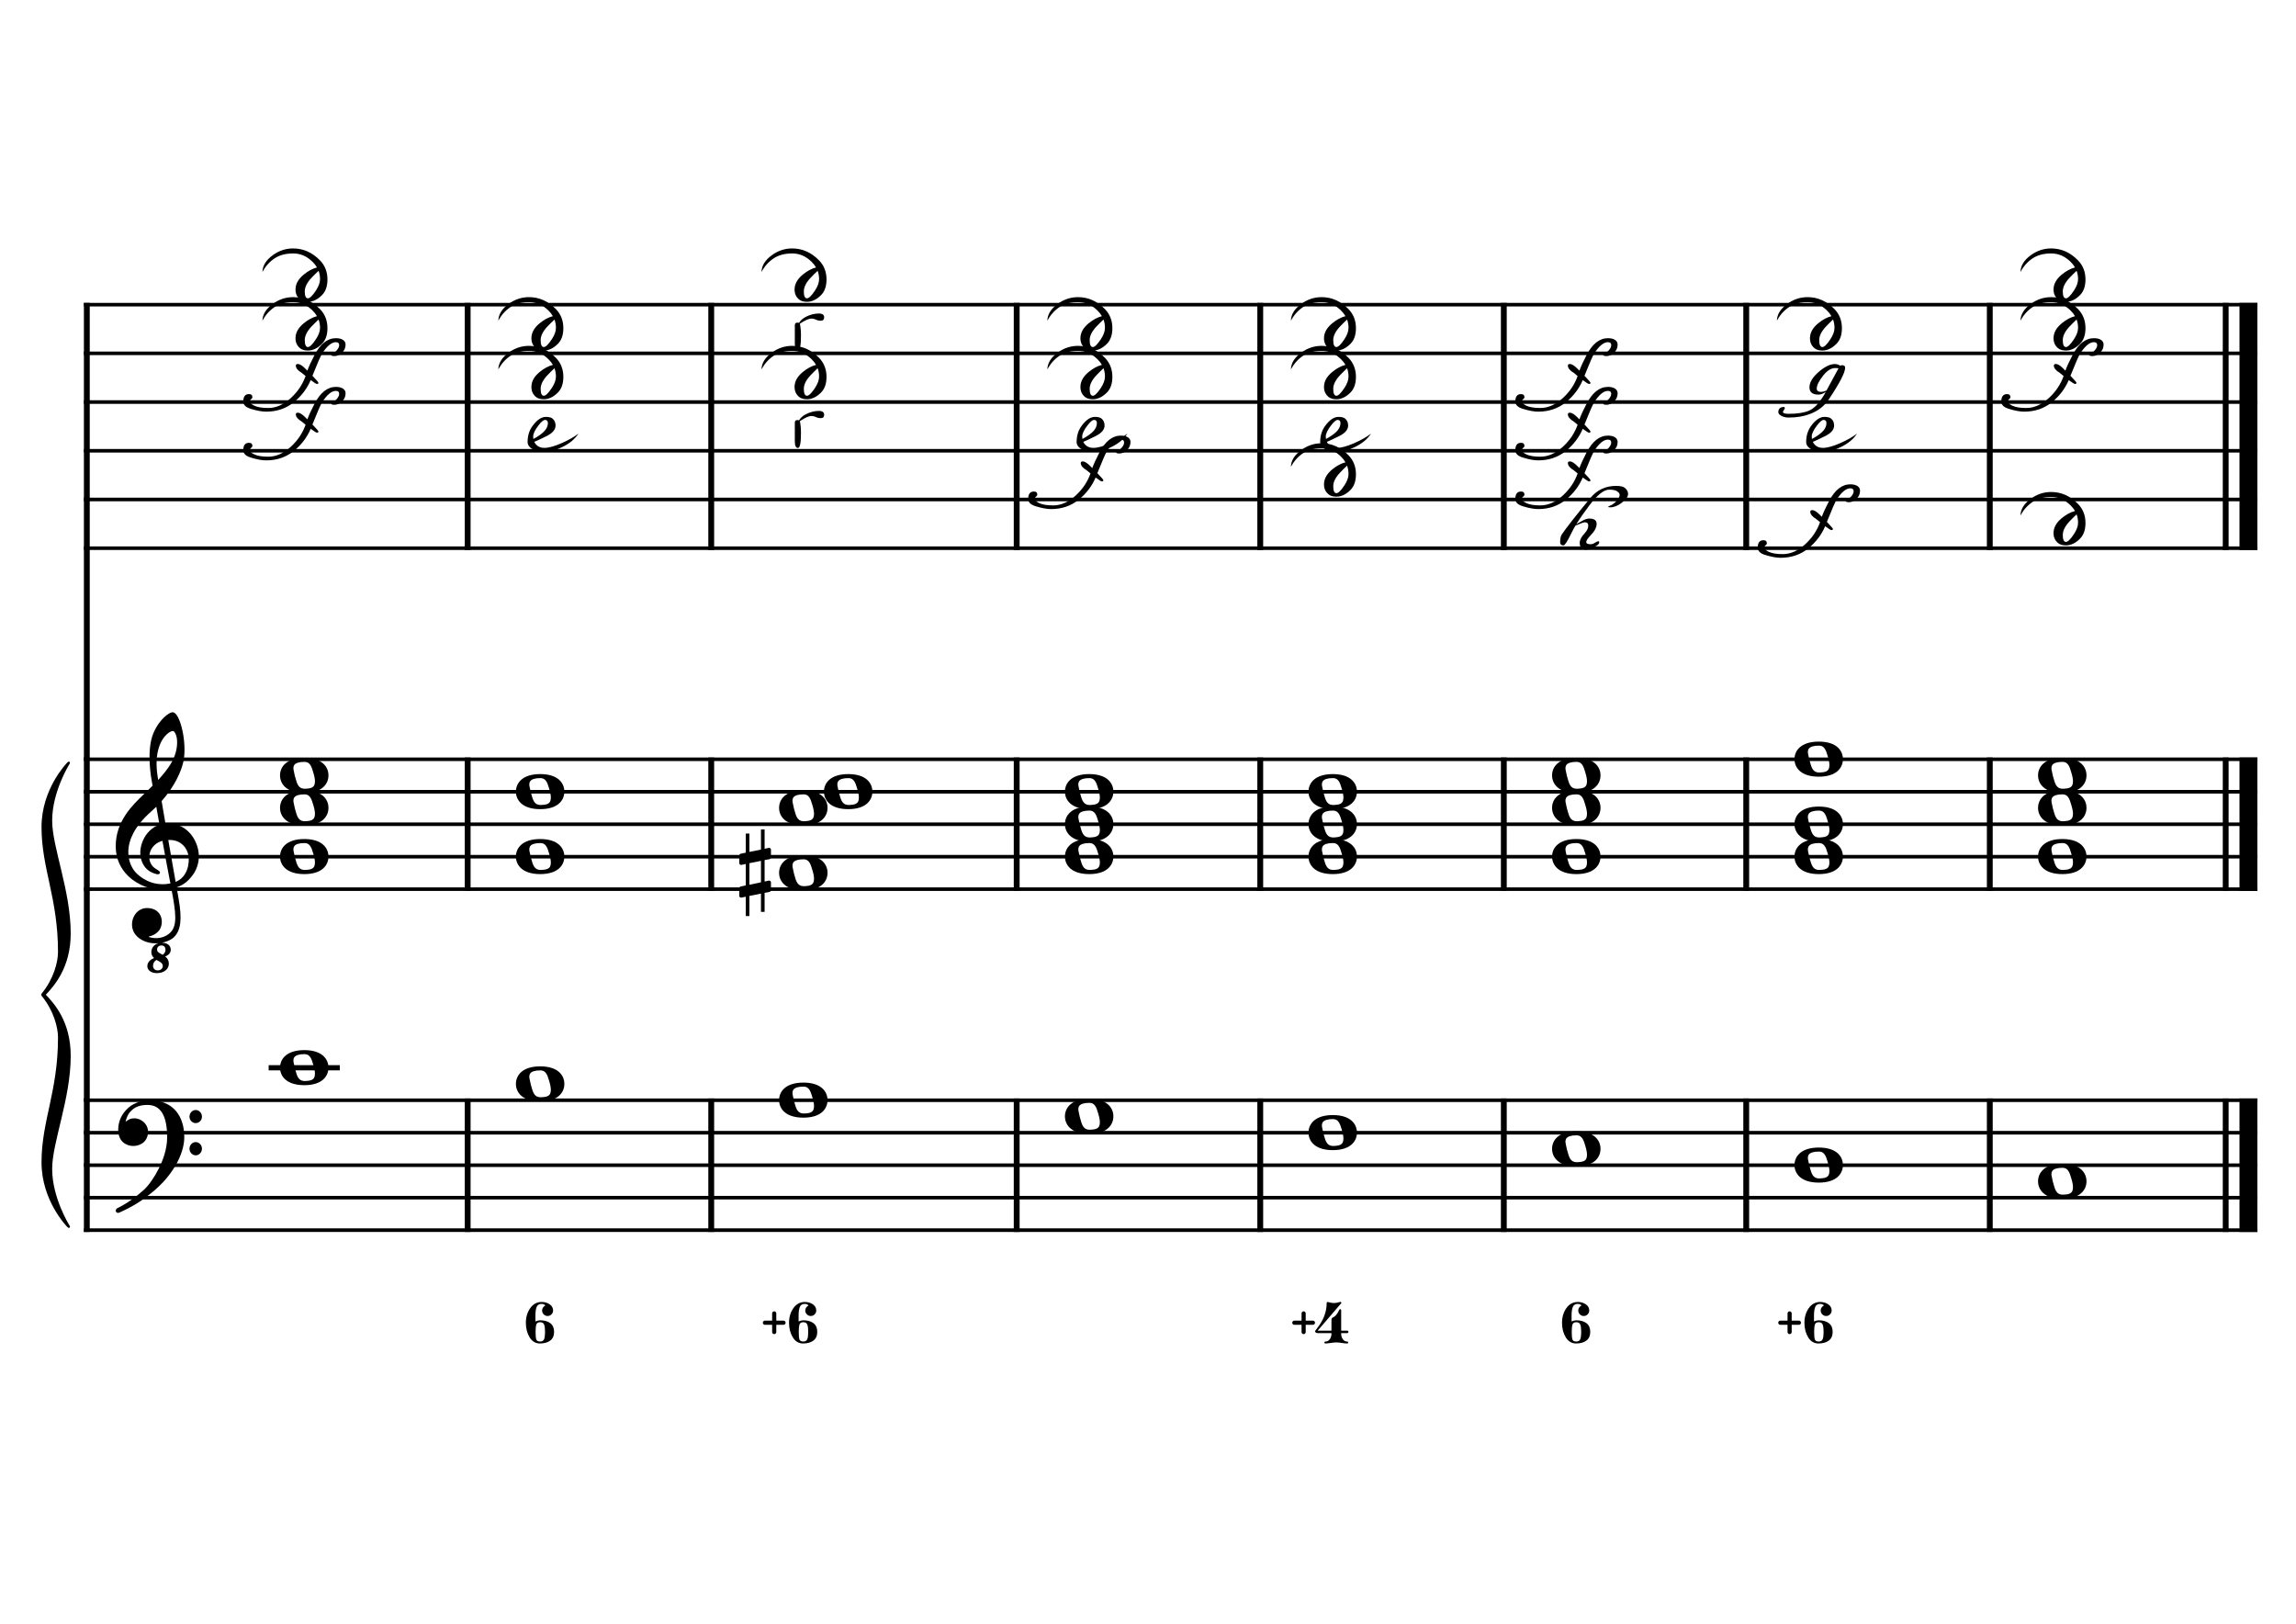 <?xml version="1.0" encoding="UTF-8" standalone="no"?>
<svg width="4209.44px" height="2976.38px" viewBox="0 0 4209.44 2976.38"
 xmlns="http://www.w3.org/2000/svg" xmlns:xlink="http://www.w3.org/1999/xlink" version="1.2" baseProfile="tiny">
<title>DoMajeur (24)</title>
<desc>Generated by MuseScore 3.6.2</desc>
<polyline class="StaffLines" fill="none" stroke="#000000" stroke-width="6.55" stroke-linejoin="bevel" points="153.819,558.425 4138.58,558.425"/>
<polyline class="StaffLines" fill="none" stroke="#000000" stroke-width="6.55" stroke-linejoin="bevel" points="153.819,647.717 4138.58,647.717"/>
<polyline class="StaffLines" fill="none" stroke="#000000" stroke-width="6.55" stroke-linejoin="bevel" points="153.819,737.008 4138.58,737.008"/>
<polyline class="StaffLines" fill="none" stroke="#000000" stroke-width="6.55" stroke-linejoin="bevel" points="153.819,826.299 4138.58,826.299"/>
<polyline class="StaffLines" fill="none" stroke="#000000" stroke-width="6.55" stroke-linejoin="bevel" points="153.819,915.591 4138.58,915.591"/>
<polyline class="StaffLines" fill="none" stroke="#000000" stroke-width="6.55" stroke-linejoin="bevel" points="153.819,1004.88 4138.58,1004.88"/>
<polyline class="StaffLines" fill="none" stroke="#000000" stroke-width="6.55" stroke-linejoin="bevel" points="153.819,1391.81 4138.58,1391.81"/>
<polyline class="StaffLines" fill="none" stroke="#000000" stroke-width="6.55" stroke-linejoin="bevel" points="153.819,1451.34 4138.58,1451.34"/>
<polyline class="StaffLines" fill="none" stroke="#000000" stroke-width="6.55" stroke-linejoin="bevel" points="153.819,1510.87 4138.58,1510.87"/>
<polyline class="StaffLines" fill="none" stroke="#000000" stroke-width="6.55" stroke-linejoin="bevel" points="153.819,1570.39 4138.58,1570.39"/>
<polyline class="StaffLines" fill="none" stroke="#000000" stroke-width="6.55" stroke-linejoin="bevel" points="153.819,1629.92 4138.58,1629.92"/>
<polyline class="StaffLines" fill="none" stroke="#000000" stroke-width="6.55" stroke-linejoin="bevel" points="153.819,2016.85 4138.58,2016.85"/>
<polyline class="StaffLines" fill="none" stroke="#000000" stroke-width="6.55" stroke-linejoin="bevel" points="153.819,2076.38 4138.58,2076.38"/>
<polyline class="StaffLines" fill="none" stroke="#000000" stroke-width="6.55" stroke-linejoin="bevel" points="153.819,2135.91 4138.58,2135.91"/>
<polyline class="StaffLines" fill="none" stroke="#000000" stroke-width="6.55" stroke-linejoin="bevel" points="153.819,2195.43 4138.58,2195.43"/>
<polyline class="StaffLines" fill="none" stroke="#000000" stroke-width="6.55" stroke-linejoin="bevel" points="153.819,2254.96 4138.58,2254.96"/>
<polyline class="BarLine" fill="none" stroke="#000000" stroke-width="10.71" stroke-linejoin="bevel" points="159.176,2013.58 159.176,2258.23"/>
<polyline class="BarLine" fill="none" stroke="#000000" stroke-width="10.71" stroke-linejoin="bevel" points="857.406,2013.58 857.406,2258.23"/>
<polyline class="BarLine" fill="none" stroke="#000000" stroke-width="10.71" stroke-linejoin="bevel" points="1303.95,2013.58 1303.95,2258.23"/>
<polyline class="BarLine" fill="none" stroke="#000000" stroke-width="10.71" stroke-linejoin="bevel" points="1863.97,2013.58 1863.97,2258.23"/>
<polyline class="BarLine" fill="none" stroke="#000000" stroke-width="10.71" stroke-linejoin="bevel" points="2310.52,2013.58 2310.52,2258.23"/>
<polyline class="BarLine" fill="none" stroke="#000000" stroke-width="10.71" stroke-linejoin="bevel" points="2757.07,2013.58 2757.07,2258.23"/>
<polyline class="BarLine" fill="none" stroke="#000000" stroke-width="10.71" stroke-linejoin="bevel" points="3201.5,2013.58 3201.5,2258.23"/>
<polyline class="BarLine" fill="none" stroke="#000000" stroke-width="10.71" stroke-linejoin="bevel" points="3648.05,2013.58 3648.05,2258.23"/>
<polyline class="BarLine" fill="none" stroke="#000000" stroke-width="10.71" stroke-linejoin="bevel" points="4080.54,2013.58 4080.54,2258.23"/>
<polyline class="BarLine" fill="none" stroke="#000000" stroke-width="32.74" stroke-linejoin="bevel" points="4122.21,2013.58 4122.21,2258.23"/>
<polyline class="BarLine" fill="none" stroke="#000000" stroke-width="10.71" stroke-linejoin="bevel" points="159.176,1388.54 159.176,2016.85"/>
<polyline class="BarLine" fill="none" stroke="#000000" stroke-width="10.71" stroke-linejoin="bevel" points="857.406,1388.54 857.406,1633.2"/>
<polyline class="BarLine" fill="none" stroke="#000000" stroke-width="10.71" stroke-linejoin="bevel" points="1303.95,1388.54 1303.95,1633.2"/>
<polyline class="BarLine" fill="none" stroke="#000000" stroke-width="10.71" stroke-linejoin="bevel" points="1863.97,1388.54 1863.97,1633.2"/>
<polyline class="BarLine" fill="none" stroke="#000000" stroke-width="10.71" stroke-linejoin="bevel" points="2310.52,1388.54 2310.52,1633.2"/>
<polyline class="BarLine" fill="none" stroke="#000000" stroke-width="10.71" stroke-linejoin="bevel" points="2757.07,1388.54 2757.07,1633.2"/>
<polyline class="BarLine" fill="none" stroke="#000000" stroke-width="10.71" stroke-linejoin="bevel" points="3201.5,1388.54 3201.5,1633.2"/>
<polyline class="BarLine" fill="none" stroke="#000000" stroke-width="10.71" stroke-linejoin="bevel" points="3648.05,1388.54 3648.05,1633.2"/>
<polyline class="BarLine" fill="none" stroke="#000000" stroke-width="10.71" stroke-linejoin="bevel" points="4080.54,1388.54 4080.54,1633.2"/>
<polyline class="BarLine" fill="none" stroke="#000000" stroke-width="32.74" stroke-linejoin="bevel" points="4122.21,1388.54 4122.21,1633.2"/>
<polyline class="BarLine" fill="none" stroke="#000000" stroke-width="10.71" stroke-linejoin="bevel" points="159.176,555.151 159.176,1391.81"/>
<polyline class="BarLine" fill="none" stroke="#000000" stroke-width="10.71" stroke-linejoin="bevel" points="857.406,555.151 857.406,1008.16"/>
<polyline class="BarLine" fill="none" stroke="#000000" stroke-width="10.71" stroke-linejoin="bevel" points="1303.95,555.151 1303.95,1008.16"/>
<polyline class="BarLine" fill="none" stroke="#000000" stroke-width="10.71" stroke-linejoin="bevel" points="1863.97,555.151 1863.97,1008.16"/>
<polyline class="BarLine" fill="none" stroke="#000000" stroke-width="10.71" stroke-linejoin="bevel" points="2310.52,555.151 2310.52,1008.16"/>
<polyline class="BarLine" fill="none" stroke="#000000" stroke-width="10.71" stroke-linejoin="bevel" points="2757.07,555.151 2757.07,1008.16"/>
<polyline class="BarLine" fill="none" stroke="#000000" stroke-width="10.71" stroke-linejoin="bevel" points="3201.5,555.151 3201.5,1008.16"/>
<polyline class="BarLine" fill="none" stroke="#000000" stroke-width="10.71" stroke-linejoin="bevel" points="3648.05,555.151 3648.05,1008.16"/>
<polyline class="BarLine" fill="none" stroke="#000000" stroke-width="10.71" stroke-linejoin="bevel" points="4080.54,555.151 4080.54,1008.16"/>
<polyline class="BarLine" fill="none" stroke="#000000" stroke-width="32.74" stroke-linejoin="bevel" points="4122.21,555.151 4122.21,1008.16"/>
<path class="Accidental" transform="matrix(2.381,0,0,2.381,1355.38,1600.16)" d="M23.3,-10.6 C23.9,-10.7 24.4,-11.4 24.4,-12 L24.4,-17.9 C24.4,-18.7 23.8,-19.3 23,-19.3 L22.8,-19.3 L19.5,-18.6 L19.5,-33.5 L16.7,-33.5 L16.7,-18 L7.8,-16.2 L7.8,-30.3 L5,-30.3 L5,-15.6 L1.1,-14.8 C0.5,-14.7 0,-14 0,-13.4 L0,-13.2 L0,-7.4 L0,-7.6 C0,-6.8 0.6,-6.2 1.4,-6.2 L1.7,-6.2 L5,-6.9 L5,9.6 L1.1,10.4 C0.5,10.5 0,11.2 0,11.8 L0,17.6 C0,18.4 0.6,19 1.4,19 L1.7,19 L5,18.3 L5,33.2 L7.8,33.2 L7.8,17.7 L16.7,15.9 L16.7,30 L19.5,30 L19.5,15.3 L23.3,14.6 C23.9,14.5 24.4,13.8 24.4,13.2 L24.4,7.3 C24.4,6.5 23.8,5.9 23,5.9 L22.8,5.9 L19.5,6.6 L19.5,-9.9 L23.3,-10.6 M7.8,9.1 L7.8,-7.5 L16.7,-9.3 L16.7,7.2 L7.8,9.1 "/>
<polyline class="LedgerLine" fill="none" stroke="#000000" stroke-width="9.52" stroke-linejoin="bevel" points="492.549,1957.32 623.026,1957.32"/>
<path class="Note" transform="matrix(2.381,0,0,2.381,513.384,1957.32)" d="M18.7,-13.6 C4.9,-13.6 0,-6.6 0,-0.1 C0,6.4 4.9,13.4 18.7,13.4 C32.5,13.4 37.3,6.4 37.3,-0.1 C37.3,-6.6 32.5,-13.6 18.7,-13.6 M10.4,-4.5 C10.3,-4.9 10.3,-5.3 10.3,-5.7 C10.3,-6.5 10.5,-7.3 10.9,-8 C11.6,-9 12.8,-9.7 14.3,-10 C15.6,-10.3 16.3,-10.5 18.9,-10.5 L19,-10.5 C23,-10.5 24.3,-6.8 25.4,-3 L25.7,-2 C26.5,0.6 26.9,2.8 26.9,4.5 C26.9,5.7 26.7,6.8 26.3,7.6 C25.7,8.7 24.7,9.4 23,9.8 C22.1,10 20.6,10.1 20.6,10.1 C20.1,10.1 19.7,10.2 19.3,10.2 C16.1,10.2 14.1,9 12.7,4.7 C11.5,1 11.3,-0.1 10.4,-4.5"/>
<path class="Note" transform="matrix(2.381,0,0,2.381,945.869,1987.09)" d="M18.7,-13.6 C4.9,-13.6 0,-6.6 0,-0.1 C0,6.4 4.9,13.4 18.7,13.4 C32.5,13.4 37.3,6.4 37.3,-0.1 C37.3,-6.6 32.5,-13.6 18.7,-13.6 M10.4,-4.5 C10.3,-4.9 10.3,-5.3 10.3,-5.7 C10.3,-6.5 10.5,-7.3 10.9,-8 C11.6,-9 12.8,-9.7 14.3,-10 C15.6,-10.3 16.3,-10.5 18.9,-10.5 L19,-10.5 C23,-10.5 24.3,-6.8 25.4,-3 L25.7,-2 C26.5,0.6 26.9,2.8 26.9,4.5 C26.9,5.7 26.7,6.8 26.3,7.6 C25.7,8.7 24.7,9.4 23,9.8 C22.1,10 20.6,10.1 20.6,10.1 C20.1,10.1 19.7,10.2 19.3,10.2 C16.1,10.2 14.1,9 12.7,4.7 C11.5,1 11.3,-0.1 10.4,-4.5"/>
<path class="Note" transform="matrix(2.381,0,0,2.381,1428.36,2016.85)" d="M18.7,-13.6 C4.9,-13.6 0,-6.6 0,-0.1 C0,6.4 4.9,13.4 18.7,13.4 C32.5,13.4 37.3,6.4 37.3,-0.1 C37.3,-6.6 32.5,-13.6 18.7,-13.6 M10.4,-4.5 C10.3,-4.9 10.3,-5.3 10.3,-5.7 C10.3,-6.5 10.5,-7.3 10.9,-8 C11.6,-9 12.8,-9.7 14.3,-10 C15.6,-10.3 16.3,-10.5 18.9,-10.5 L19,-10.5 C23,-10.5 24.3,-6.8 25.4,-3 L25.7,-2 C26.5,0.6 26.9,2.8 26.9,4.5 C26.9,5.7 26.7,6.8 26.3,7.6 C25.7,8.7 24.7,9.4 23,9.8 C22.1,10 20.6,10.1 20.6,10.1 C20.1,10.1 19.7,10.2 19.3,10.2 C16.1,10.2 14.1,9 12.7,4.7 C11.5,1 11.3,-0.1 10.4,-4.5"/>
<path class="Note" transform="matrix(2.381,0,0,2.381,1952.43,2046.61)" d="M18.7,-13.6 C4.9,-13.6 0,-6.6 0,-0.1 C0,6.4 4.9,13.4 18.7,13.4 C32.5,13.4 37.3,6.4 37.3,-0.1 C37.3,-6.6 32.5,-13.6 18.7,-13.6 M10.4,-4.5 C10.3,-4.9 10.3,-5.3 10.3,-5.7 C10.3,-6.5 10.5,-7.3 10.9,-8 C11.6,-9 12.8,-9.7 14.3,-10 C15.6,-10.3 16.3,-10.5 18.9,-10.5 L19,-10.5 C23,-10.5 24.3,-6.8 25.4,-3 L25.7,-2 C26.5,0.6 26.9,2.8 26.9,4.5 C26.9,5.7 26.7,6.8 26.3,7.6 C25.7,8.7 24.7,9.4 23,9.8 C22.1,10 20.6,10.1 20.6,10.1 C20.1,10.1 19.7,10.2 19.3,10.2 C16.1,10.2 14.1,9 12.7,4.7 C11.5,1 11.3,-0.1 10.4,-4.5"/>
<path class="Note" transform="matrix(2.381,0,0,2.381,2398.98,2076.38)" d="M18.7,-13.6 C4.9,-13.6 0,-6.6 0,-0.1 C0,6.4 4.9,13.4 18.7,13.4 C32.5,13.4 37.3,6.4 37.3,-0.1 C37.3,-6.6 32.5,-13.6 18.7,-13.6 M10.4,-4.5 C10.3,-4.9 10.3,-5.3 10.3,-5.7 C10.3,-6.5 10.5,-7.3 10.9,-8 C11.6,-9 12.8,-9.7 14.3,-10 C15.6,-10.3 16.3,-10.5 18.9,-10.5 L19,-10.5 C23,-10.5 24.3,-6.8 25.4,-3 L25.7,-2 C26.5,0.6 26.9,2.8 26.9,4.5 C26.9,5.7 26.7,6.8 26.3,7.6 C25.7,8.7 24.7,9.4 23,9.8 C22.1,10 20.6,10.1 20.6,10.1 C20.1,10.1 19.7,10.2 19.3,10.2 C16.1,10.2 14.1,9 12.7,4.7 C11.5,1 11.3,-0.1 10.4,-4.5"/>
<path class="Note" transform="matrix(2.381,0,0,2.381,2845.53,2106.14)" d="M18.7,-13.6 C4.9,-13.6 0,-6.6 0,-0.1 C0,6.4 4.9,13.4 18.7,13.4 C32.5,13.4 37.3,6.4 37.3,-0.1 C37.3,-6.6 32.5,-13.6 18.7,-13.6 M10.4,-4.5 C10.3,-4.9 10.3,-5.3 10.3,-5.7 C10.3,-6.5 10.5,-7.3 10.9,-8 C11.6,-9 12.8,-9.7 14.3,-10 C15.6,-10.3 16.3,-10.5 18.9,-10.5 L19,-10.5 C23,-10.5 24.3,-6.8 25.4,-3 L25.7,-2 C26.5,0.6 26.9,2.8 26.9,4.5 C26.9,5.7 26.7,6.8 26.3,7.6 C25.7,8.7 24.7,9.4 23,9.8 C22.1,10 20.6,10.1 20.6,10.1 C20.1,10.1 19.7,10.2 19.3,10.2 C16.1,10.2 14.1,9 12.7,4.7 C11.5,1 11.3,-0.1 10.4,-4.5"/>
<path class="Note" transform="matrix(2.381,0,0,2.381,3289.97,2135.91)" d="M18.7,-13.6 C4.9,-13.6 0,-6.6 0,-0.1 C0,6.4 4.9,13.4 18.7,13.4 C32.5,13.4 37.3,6.4 37.3,-0.1 C37.3,-6.6 32.5,-13.6 18.7,-13.6 M10.4,-4.5 C10.3,-4.9 10.3,-5.3 10.3,-5.7 C10.3,-6.5 10.5,-7.3 10.9,-8 C11.6,-9 12.8,-9.7 14.3,-10 C15.6,-10.3 16.3,-10.5 18.9,-10.5 L19,-10.5 C23,-10.5 24.3,-6.8 25.4,-3 L25.7,-2 C26.5,0.6 26.9,2.8 26.9,4.5 C26.9,5.7 26.7,6.8 26.3,7.6 C25.7,8.7 24.7,9.4 23,9.8 C22.1,10 20.6,10.1 20.6,10.1 C20.1,10.1 19.7,10.2 19.3,10.2 C16.1,10.2 14.1,9 12.7,4.7 C11.5,1 11.3,-0.1 10.4,-4.5"/>
<path class="Note" transform="matrix(2.381,0,0,2.381,3736.52,2165.67)" d="M18.7,-13.6 C4.9,-13.6 0,-6.6 0,-0.1 C0,6.4 4.9,13.4 18.7,13.4 C32.5,13.4 37.3,6.4 37.3,-0.1 C37.3,-6.6 32.5,-13.6 18.7,-13.6 M10.4,-4.5 C10.3,-4.9 10.3,-5.3 10.3,-5.7 C10.3,-6.5 10.5,-7.3 10.9,-8 C11.6,-9 12.8,-9.7 14.3,-10 C15.6,-10.3 16.3,-10.5 18.9,-10.5 L19,-10.5 C23,-10.5 24.3,-6.8 25.4,-3 L25.7,-2 C26.5,0.6 26.9,2.8 26.9,4.5 C26.9,5.7 26.7,6.8 26.3,7.6 C25.7,8.7 24.7,9.4 23,9.8 C22.1,10 20.6,10.1 20.6,10.1 C20.1,10.1 19.7,10.2 19.3,10.2 C16.1,10.2 14.1,9 12.7,4.7 C11.5,1 11.3,-0.1 10.4,-4.5"/>
<path class="Note" transform="matrix(2.381,0,0,2.381,513.384,1570.39)" d="M18.7,-13.6 C4.9,-13.6 0,-6.6 0,-0.1 C0,6.4 4.9,13.4 18.7,13.4 C32.5,13.4 37.3,6.4 37.3,-0.1 C37.3,-6.6 32.5,-13.6 18.7,-13.6 M10.4,-4.5 C10.3,-4.9 10.3,-5.3 10.3,-5.7 C10.3,-6.5 10.5,-7.3 10.9,-8 C11.6,-9 12.8,-9.7 14.3,-10 C15.6,-10.3 16.3,-10.5 18.9,-10.5 L19,-10.5 C23,-10.5 24.3,-6.8 25.4,-3 L25.7,-2 C26.5,0.6 26.9,2.8 26.9,4.5 C26.9,5.7 26.7,6.8 26.3,7.6 C25.7,8.7 24.7,9.4 23,9.8 C22.1,10 20.6,10.1 20.6,10.1 C20.1,10.1 19.7,10.2 19.3,10.2 C16.1,10.2 14.1,9 12.7,4.7 C11.5,1 11.3,-0.1 10.4,-4.5"/>
<path class="Note" transform="matrix(2.381,0,0,2.381,513.384,1481.1)" d="M18.7,-13.6 C4.9,-13.6 0,-6.6 0,-0.1 C0,6.4 4.9,13.4 18.7,13.4 C32.5,13.4 37.3,6.4 37.3,-0.1 C37.3,-6.6 32.5,-13.6 18.7,-13.6 M10.4,-4.5 C10.3,-4.9 10.3,-5.3 10.3,-5.7 C10.3,-6.5 10.5,-7.3 10.9,-8 C11.6,-9 12.8,-9.7 14.3,-10 C15.6,-10.3 16.3,-10.5 18.9,-10.5 L19,-10.5 C23,-10.5 24.3,-6.8 25.4,-3 L25.7,-2 C26.5,0.6 26.9,2.8 26.9,4.5 C26.9,5.7 26.7,6.8 26.3,7.6 C25.7,8.7 24.7,9.4 23,9.8 C22.1,10 20.6,10.1 20.6,10.1 C20.1,10.1 19.7,10.2 19.3,10.2 C16.1,10.2 14.1,9 12.7,4.7 C11.5,1 11.3,-0.1 10.4,-4.5"/>
<path class="Note" transform="matrix(2.381,0,0,2.381,513.384,1421.57)" d="M18.7,-13.6 C4.9,-13.6 0,-6.6 0,-0.1 C0,6.4 4.9,13.4 18.7,13.4 C32.5,13.4 37.3,6.4 37.3,-0.1 C37.3,-6.6 32.5,-13.6 18.7,-13.6 M10.4,-4.5 C10.3,-4.9 10.3,-5.3 10.3,-5.7 C10.3,-6.5 10.5,-7.3 10.9,-8 C11.6,-9 12.8,-9.7 14.3,-10 C15.6,-10.3 16.3,-10.5 18.9,-10.5 L19,-10.5 C23,-10.5 24.3,-6.8 25.4,-3 L25.7,-2 C26.5,0.6 26.9,2.8 26.9,4.5 C26.9,5.7 26.7,6.8 26.3,7.6 C25.7,8.7 24.7,9.4 23,9.8 C22.1,10 20.6,10.1 20.6,10.1 C20.1,10.1 19.7,10.2 19.3,10.2 C16.1,10.2 14.1,9 12.7,4.7 C11.5,1 11.3,-0.1 10.4,-4.5"/>
<path class="Note" transform="matrix(2.381,0,0,2.381,945.869,1570.39)" d="M18.7,-13.6 C4.9,-13.6 0,-6.6 0,-0.1 C0,6.4 4.9,13.4 18.7,13.4 C32.5,13.4 37.3,6.4 37.3,-0.1 C37.3,-6.6 32.5,-13.6 18.7,-13.6 M10.4,-4.5 C10.3,-4.9 10.3,-5.3 10.3,-5.7 C10.3,-6.5 10.5,-7.3 10.9,-8 C11.6,-9 12.8,-9.7 14.3,-10 C15.6,-10.3 16.3,-10.5 18.9,-10.5 L19,-10.5 C23,-10.5 24.3,-6.8 25.4,-3 L25.7,-2 C26.5,0.6 26.9,2.8 26.9,4.5 C26.9,5.7 26.7,6.8 26.3,7.6 C25.7,8.7 24.7,9.4 23,9.8 C22.1,10 20.6,10.1 20.6,10.1 C20.1,10.1 19.7,10.2 19.3,10.2 C16.1,10.2 14.1,9 12.7,4.7 C11.5,1 11.3,-0.1 10.4,-4.5"/>
<path class="Note" transform="matrix(2.381,0,0,2.381,945.869,1451.34)" d="M18.7,-13.6 C4.9,-13.6 0,-6.6 0,-0.1 C0,6.4 4.9,13.4 18.7,13.4 C32.5,13.4 37.3,6.4 37.3,-0.1 C37.3,-6.6 32.5,-13.6 18.7,-13.6 M10.4,-4.5 C10.3,-4.9 10.3,-5.3 10.3,-5.7 C10.3,-6.5 10.5,-7.3 10.9,-8 C11.6,-9 12.8,-9.7 14.3,-10 C15.6,-10.3 16.3,-10.5 18.9,-10.5 L19,-10.5 C23,-10.5 24.3,-6.8 25.4,-3 L25.7,-2 C26.5,0.6 26.9,2.8 26.9,4.5 C26.9,5.7 26.7,6.8 26.3,7.6 C25.7,8.7 24.7,9.4 23,9.8 C22.1,10 20.6,10.1 20.6,10.1 C20.1,10.1 19.7,10.2 19.3,10.2 C16.1,10.2 14.1,9 12.7,4.7 C11.5,1 11.3,-0.1 10.4,-4.5"/>
<path class="Note" transform="matrix(2.381,0,0,2.381,1428.36,1600.16)" d="M18.7,-13.6 C4.9,-13.6 0,-6.6 0,-0.1 C0,6.4 4.9,13.4 18.7,13.4 C32.5,13.4 37.3,6.4 37.3,-0.1 C37.3,-6.6 32.5,-13.6 18.7,-13.6 M10.4,-4.5 C10.3,-4.9 10.3,-5.3 10.3,-5.7 C10.3,-6.5 10.5,-7.3 10.9,-8 C11.6,-9 12.8,-9.7 14.3,-10 C15.6,-10.3 16.3,-10.5 18.9,-10.5 L19,-10.5 C23,-10.5 24.3,-6.8 25.4,-3 L25.7,-2 C26.5,0.6 26.9,2.8 26.9,4.5 C26.9,5.7 26.7,6.8 26.3,7.6 C25.7,8.7 24.7,9.4 23,9.8 C22.1,10 20.6,10.1 20.6,10.1 C20.1,10.1 19.7,10.2 19.3,10.2 C16.1,10.2 14.1,9 12.7,4.7 C11.5,1 11.3,-0.1 10.4,-4.5"/>
<path class="Note" transform="matrix(2.381,0,0,2.381,1428.36,1481.1)" d="M18.7,-13.6 C4.9,-13.6 0,-6.6 0,-0.1 C0,6.4 4.9,13.4 18.7,13.4 C32.5,13.4 37.3,6.4 37.3,-0.1 C37.3,-6.6 32.5,-13.6 18.7,-13.6 M10.4,-4.5 C10.3,-4.9 10.3,-5.3 10.3,-5.7 C10.3,-6.5 10.5,-7.3 10.9,-8 C11.6,-9 12.8,-9.7 14.3,-10 C15.6,-10.3 16.3,-10.5 18.9,-10.5 L19,-10.5 C23,-10.5 24.3,-6.8 25.4,-3 L25.7,-2 C26.5,0.6 26.9,2.8 26.9,4.5 C26.9,5.7 26.7,6.8 26.3,7.6 C25.7,8.7 24.7,9.4 23,9.8 C22.1,10 20.6,10.1 20.6,10.1 C20.1,10.1 19.7,10.2 19.3,10.2 C16.1,10.2 14.1,9 12.7,4.7 C11.5,1 11.3,-0.1 10.4,-4.5"/>
<path class="Note" transform="matrix(2.381,0,0,2.381,1510.62,1451.34)" d="M18.7,-13.6 C4.9,-13.6 0,-6.6 0,-0.1 C0,6.4 4.9,13.4 18.7,13.4 C32.5,13.4 37.3,6.4 37.3,-0.1 C37.3,-6.6 32.5,-13.6 18.7,-13.6 M10.4,-4.5 C10.3,-4.9 10.3,-5.3 10.3,-5.7 C10.3,-6.5 10.5,-7.3 10.9,-8 C11.6,-9 12.8,-9.7 14.3,-10 C15.6,-10.3 16.3,-10.5 18.9,-10.5 L19,-10.5 C23,-10.5 24.3,-6.8 25.4,-3 L25.7,-2 C26.5,0.6 26.9,2.8 26.9,4.5 C26.9,5.7 26.7,6.8 26.3,7.6 C25.7,8.7 24.7,9.4 23,9.8 C22.1,10 20.6,10.1 20.6,10.1 C20.1,10.1 19.7,10.2 19.3,10.2 C16.1,10.2 14.1,9 12.7,4.7 C11.5,1 11.3,-0.1 10.4,-4.5"/>
<path class="Note" transform="matrix(2.381,0,0,2.381,1952.43,1570.39)" d="M18.7,-13.6 C4.9,-13.6 0,-6.6 0,-0.1 C0,6.4 4.9,13.4 18.7,13.4 C32.5,13.4 37.3,6.4 37.3,-0.1 C37.3,-6.6 32.5,-13.6 18.7,-13.6 M10.4,-4.5 C10.3,-4.9 10.3,-5.3 10.3,-5.7 C10.3,-6.5 10.5,-7.3 10.9,-8 C11.6,-9 12.8,-9.7 14.3,-10 C15.6,-10.3 16.3,-10.5 18.9,-10.5 L19,-10.5 C23,-10.5 24.3,-6.8 25.4,-3 L25.7,-2 C26.5,0.6 26.9,2.8 26.9,4.5 C26.9,5.7 26.7,6.8 26.3,7.6 C25.7,8.7 24.7,9.4 23,9.8 C22.1,10 20.6,10.1 20.6,10.1 C20.1,10.1 19.7,10.2 19.3,10.2 C16.1,10.2 14.1,9 12.7,4.7 C11.5,1 11.3,-0.1 10.4,-4.5"/>
<path class="Note" transform="matrix(2.381,0,0,2.381,1952.43,1510.87)" d="M18.7,-13.6 C4.9,-13.6 0,-6.6 0,-0.1 C0,6.4 4.9,13.4 18.7,13.4 C32.5,13.4 37.3,6.4 37.3,-0.1 C37.3,-6.6 32.5,-13.6 18.7,-13.6 M10.4,-4.5 C10.3,-4.9 10.3,-5.3 10.3,-5.7 C10.3,-6.5 10.5,-7.3 10.9,-8 C11.6,-9 12.8,-9.7 14.3,-10 C15.6,-10.3 16.3,-10.5 18.9,-10.5 L19,-10.5 C23,-10.5 24.3,-6.8 25.4,-3 L25.7,-2 C26.5,0.6 26.9,2.8 26.9,4.5 C26.9,5.7 26.7,6.8 26.3,7.6 C25.7,8.7 24.7,9.4 23,9.8 C22.1,10 20.6,10.1 20.6,10.1 C20.1,10.1 19.7,10.2 19.3,10.2 C16.1,10.2 14.1,9 12.7,4.7 C11.5,1 11.3,-0.1 10.4,-4.5"/>
<path class="Note" transform="matrix(2.381,0,0,2.381,1952.43,1451.34)" d="M18.7,-13.6 C4.9,-13.6 0,-6.6 0,-0.1 C0,6.4 4.9,13.4 18.7,13.4 C32.5,13.4 37.3,6.4 37.3,-0.1 C37.3,-6.6 32.5,-13.6 18.7,-13.6 M10.4,-4.5 C10.3,-4.9 10.3,-5.3 10.3,-5.7 C10.3,-6.5 10.5,-7.3 10.9,-8 C11.6,-9 12.8,-9.7 14.3,-10 C15.6,-10.3 16.3,-10.5 18.9,-10.5 L19,-10.5 C23,-10.5 24.3,-6.8 25.4,-3 L25.7,-2 C26.5,0.6 26.9,2.8 26.9,4.5 C26.9,5.7 26.7,6.8 26.3,7.6 C25.7,8.7 24.7,9.4 23,9.8 C22.1,10 20.6,10.1 20.6,10.1 C20.1,10.1 19.7,10.2 19.3,10.2 C16.1,10.2 14.1,9 12.7,4.7 C11.5,1 11.3,-0.1 10.4,-4.5"/>
<path class="Note" transform="matrix(2.381,0,0,2.381,2398.98,1570.39)" d="M18.7,-13.6 C4.9,-13.6 0,-6.6 0,-0.1 C0,6.4 4.9,13.4 18.7,13.4 C32.5,13.4 37.3,6.4 37.3,-0.1 C37.3,-6.6 32.5,-13.6 18.7,-13.6 M10.4,-4.5 C10.3,-4.9 10.3,-5.3 10.3,-5.7 C10.3,-6.5 10.5,-7.3 10.9,-8 C11.6,-9 12.8,-9.7 14.3,-10 C15.6,-10.3 16.3,-10.5 18.9,-10.5 L19,-10.5 C23,-10.5 24.3,-6.8 25.4,-3 L25.7,-2 C26.5,0.6 26.9,2.8 26.9,4.5 C26.9,5.7 26.7,6.8 26.3,7.6 C25.7,8.7 24.7,9.4 23,9.8 C22.1,10 20.6,10.1 20.6,10.1 C20.1,10.1 19.7,10.2 19.3,10.2 C16.1,10.2 14.1,9 12.7,4.7 C11.5,1 11.3,-0.1 10.4,-4.5"/>
<path class="Note" transform="matrix(2.381,0,0,2.381,2398.98,1510.87)" d="M18.7,-13.6 C4.9,-13.6 0,-6.6 0,-0.1 C0,6.4 4.9,13.4 18.7,13.4 C32.5,13.4 37.3,6.4 37.3,-0.1 C37.3,-6.6 32.5,-13.6 18.7,-13.6 M10.4,-4.5 C10.3,-4.9 10.3,-5.3 10.3,-5.7 C10.3,-6.5 10.5,-7.3 10.9,-8 C11.6,-9 12.8,-9.7 14.3,-10 C15.6,-10.3 16.3,-10.5 18.9,-10.5 L19,-10.5 C23,-10.5 24.3,-6.8 25.4,-3 L25.7,-2 C26.5,0.6 26.9,2.8 26.9,4.5 C26.9,5.7 26.7,6.8 26.3,7.6 C25.7,8.7 24.7,9.4 23,9.8 C22.1,10 20.6,10.1 20.6,10.1 C20.1,10.1 19.7,10.2 19.3,10.2 C16.1,10.2 14.1,9 12.7,4.7 C11.5,1 11.3,-0.1 10.4,-4.5"/>
<path class="Note" transform="matrix(2.381,0,0,2.381,2398.98,1451.34)" d="M18.7,-13.6 C4.9,-13.6 0,-6.6 0,-0.1 C0,6.4 4.9,13.4 18.7,13.4 C32.5,13.4 37.3,6.4 37.3,-0.1 C37.3,-6.6 32.5,-13.6 18.7,-13.6 M10.4,-4.5 C10.3,-4.9 10.3,-5.3 10.3,-5.7 C10.3,-6.5 10.5,-7.3 10.9,-8 C11.6,-9 12.8,-9.7 14.3,-10 C15.6,-10.3 16.3,-10.5 18.9,-10.5 L19,-10.5 C23,-10.5 24.3,-6.8 25.4,-3 L25.7,-2 C26.5,0.6 26.9,2.8 26.9,4.5 C26.9,5.7 26.7,6.8 26.3,7.6 C25.7,8.7 24.7,9.4 23,9.8 C22.1,10 20.6,10.1 20.6,10.1 C20.1,10.1 19.7,10.2 19.3,10.2 C16.1,10.2 14.1,9 12.7,4.7 C11.5,1 11.3,-0.1 10.4,-4.5"/>
<path class="Note" transform="matrix(2.381,0,0,2.381,2845.53,1570.39)" d="M18.7,-13.6 C4.9,-13.6 0,-6.6 0,-0.1 C0,6.4 4.9,13.4 18.7,13.4 C32.5,13.4 37.3,6.4 37.3,-0.1 C37.3,-6.6 32.5,-13.6 18.7,-13.6 M10.4,-4.5 C10.3,-4.9 10.3,-5.3 10.3,-5.7 C10.3,-6.5 10.5,-7.3 10.9,-8 C11.6,-9 12.8,-9.7 14.3,-10 C15.6,-10.3 16.3,-10.5 18.9,-10.5 L19,-10.5 C23,-10.5 24.3,-6.8 25.4,-3 L25.7,-2 C26.5,0.6 26.9,2.8 26.9,4.5 C26.9,5.7 26.7,6.8 26.3,7.6 C25.7,8.7 24.7,9.4 23,9.8 C22.1,10 20.6,10.1 20.6,10.1 C20.1,10.1 19.7,10.2 19.3,10.2 C16.1,10.2 14.1,9 12.7,4.7 C11.5,1 11.3,-0.1 10.4,-4.5"/>
<path class="Note" transform="matrix(2.381,0,0,2.381,2845.53,1481.1)" d="M18.7,-13.6 C4.9,-13.6 0,-6.6 0,-0.1 C0,6.4 4.9,13.4 18.7,13.4 C32.5,13.4 37.3,6.4 37.3,-0.1 C37.3,-6.6 32.5,-13.6 18.7,-13.6 M10.4,-4.5 C10.3,-4.9 10.3,-5.3 10.3,-5.7 C10.3,-6.5 10.5,-7.3 10.9,-8 C11.6,-9 12.8,-9.7 14.3,-10 C15.6,-10.3 16.3,-10.5 18.9,-10.5 L19,-10.5 C23,-10.5 24.3,-6.8 25.4,-3 L25.7,-2 C26.5,0.6 26.9,2.8 26.9,4.5 C26.9,5.7 26.7,6.8 26.3,7.6 C25.7,8.7 24.7,9.4 23,9.8 C22.1,10 20.6,10.1 20.6,10.1 C20.1,10.1 19.7,10.2 19.3,10.2 C16.1,10.2 14.1,9 12.7,4.7 C11.5,1 11.3,-0.1 10.4,-4.5"/>
<path class="Note" transform="matrix(2.381,0,0,2.381,2845.53,1421.57)" d="M18.7,-13.6 C4.9,-13.6 0,-6.6 0,-0.1 C0,6.4 4.9,13.4 18.7,13.4 C32.5,13.4 37.3,6.4 37.3,-0.1 C37.3,-6.6 32.5,-13.6 18.7,-13.6 M10.4,-4.5 C10.3,-4.9 10.3,-5.3 10.3,-5.7 C10.3,-6.5 10.5,-7.3 10.9,-8 C11.6,-9 12.8,-9.7 14.3,-10 C15.6,-10.3 16.3,-10.5 18.9,-10.5 L19,-10.5 C23,-10.5 24.3,-6.8 25.4,-3 L25.7,-2 C26.5,0.6 26.9,2.8 26.9,4.5 C26.9,5.7 26.7,6.8 26.3,7.6 C25.7,8.7 24.7,9.4 23,9.8 C22.1,10 20.6,10.1 20.6,10.1 C20.1,10.1 19.7,10.2 19.3,10.2 C16.1,10.2 14.1,9 12.7,4.7 C11.5,1 11.3,-0.1 10.4,-4.5"/>
<path class="Note" transform="matrix(2.381,0,0,2.381,3289.97,1570.39)" d="M18.7,-13.6 C4.9,-13.6 0,-6.6 0,-0.1 C0,6.4 4.9,13.4 18.7,13.4 C32.5,13.4 37.3,6.4 37.3,-0.1 C37.3,-6.6 32.5,-13.6 18.7,-13.6 M10.4,-4.5 C10.3,-4.9 10.3,-5.3 10.3,-5.7 C10.3,-6.5 10.5,-7.3 10.9,-8 C11.6,-9 12.8,-9.7 14.3,-10 C15.6,-10.3 16.3,-10.5 18.9,-10.5 L19,-10.5 C23,-10.5 24.3,-6.8 25.4,-3 L25.7,-2 C26.5,0.6 26.9,2.8 26.9,4.5 C26.9,5.7 26.7,6.8 26.3,7.6 C25.7,8.7 24.7,9.4 23,9.8 C22.1,10 20.6,10.1 20.6,10.1 C20.1,10.1 19.7,10.2 19.3,10.2 C16.1,10.2 14.1,9 12.7,4.7 C11.5,1 11.3,-0.1 10.4,-4.5"/>
<path class="Note" transform="matrix(2.381,0,0,2.381,3289.97,1510.87)" d="M18.7,-13.6 C4.9,-13.6 0,-6.6 0,-0.1 C0,6.4 4.9,13.4 18.7,13.4 C32.5,13.4 37.3,6.4 37.3,-0.1 C37.3,-6.6 32.5,-13.6 18.7,-13.6 M10.4,-4.5 C10.3,-4.9 10.3,-5.3 10.3,-5.7 C10.3,-6.5 10.5,-7.3 10.9,-8 C11.6,-9 12.8,-9.7 14.3,-10 C15.6,-10.3 16.3,-10.5 18.9,-10.5 L19,-10.5 C23,-10.5 24.3,-6.8 25.4,-3 L25.7,-2 C26.5,0.6 26.9,2.8 26.9,4.5 C26.9,5.7 26.7,6.8 26.3,7.6 C25.7,8.7 24.7,9.4 23,9.8 C22.1,10 20.6,10.1 20.6,10.1 C20.1,10.1 19.7,10.2 19.3,10.2 C16.1,10.2 14.1,9 12.7,4.7 C11.5,1 11.3,-0.1 10.4,-4.5"/>
<path class="Note" transform="matrix(2.381,0,0,2.381,3289.97,1391.81)" d="M18.7,-13.6 C4.9,-13.6 0,-6.6 0,-0.1 C0,6.4 4.9,13.4 18.7,13.4 C32.5,13.4 37.3,6.4 37.3,-0.1 C37.3,-6.6 32.5,-13.6 18.7,-13.6 M10.4,-4.5 C10.3,-4.9 10.3,-5.3 10.3,-5.7 C10.3,-6.5 10.5,-7.3 10.9,-8 C11.6,-9 12.8,-9.7 14.3,-10 C15.6,-10.3 16.3,-10.5 18.9,-10.5 L19,-10.5 C23,-10.5 24.3,-6.8 25.4,-3 L25.7,-2 C26.5,0.6 26.9,2.8 26.9,4.5 C26.9,5.7 26.7,6.8 26.3,7.6 C25.7,8.7 24.7,9.4 23,9.8 C22.1,10 20.6,10.1 20.6,10.1 C20.1,10.1 19.7,10.2 19.3,10.2 C16.1,10.2 14.1,9 12.7,4.7 C11.5,1 11.3,-0.1 10.4,-4.5"/>
<path class="Note" transform="matrix(2.381,0,0,2.381,3736.52,1570.39)" d="M18.7,-13.6 C4.9,-13.6 0,-6.6 0,-0.1 C0,6.4 4.9,13.4 18.7,13.4 C32.5,13.4 37.3,6.4 37.3,-0.1 C37.3,-6.6 32.5,-13.6 18.7,-13.6 M10.4,-4.5 C10.3,-4.9 10.3,-5.3 10.3,-5.7 C10.3,-6.5 10.5,-7.3 10.9,-8 C11.6,-9 12.8,-9.7 14.3,-10 C15.6,-10.3 16.3,-10.5 18.9,-10.5 L19,-10.5 C23,-10.5 24.3,-6.8 25.4,-3 L25.7,-2 C26.5,0.6 26.9,2.8 26.9,4.5 C26.9,5.7 26.7,6.8 26.3,7.6 C25.7,8.7 24.7,9.4 23,9.8 C22.1,10 20.6,10.1 20.6,10.1 C20.1,10.1 19.7,10.2 19.3,10.2 C16.1,10.2 14.1,9 12.7,4.7 C11.5,1 11.3,-0.1 10.4,-4.5"/>
<path class="Note" transform="matrix(2.381,0,0,2.381,3736.52,1481.1)" d="M18.7,-13.6 C4.9,-13.6 0,-6.6 0,-0.1 C0,6.4 4.9,13.4 18.7,13.4 C32.5,13.4 37.3,6.4 37.3,-0.1 C37.3,-6.6 32.5,-13.6 18.7,-13.6 M10.4,-4.5 C10.3,-4.9 10.3,-5.3 10.3,-5.7 C10.3,-6.5 10.5,-7.3 10.9,-8 C11.6,-9 12.8,-9.7 14.3,-10 C15.6,-10.3 16.3,-10.5 18.9,-10.5 L19,-10.5 C23,-10.5 24.3,-6.8 25.4,-3 L25.7,-2 C26.5,0.6 26.9,2.8 26.9,4.5 C26.9,5.7 26.7,6.8 26.3,7.6 C25.7,8.7 24.7,9.4 23,9.8 C22.1,10 20.6,10.1 20.6,10.1 C20.1,10.1 19.7,10.2 19.3,10.2 C16.1,10.2 14.1,9 12.7,4.7 C11.5,1 11.3,-0.1 10.4,-4.5"/>
<path class="Note" transform="matrix(2.381,0,0,2.381,3736.52,1421.57)" d="M18.7,-13.6 C4.9,-13.6 0,-6.6 0,-0.1 C0,6.4 4.9,13.4 18.7,13.4 C32.5,13.4 37.3,6.4 37.3,-0.1 C37.3,-6.6 32.5,-13.6 18.7,-13.6 M10.4,-4.5 C10.3,-4.9 10.3,-5.3 10.3,-5.7 C10.3,-6.5 10.5,-7.3 10.9,-8 C11.6,-9 12.8,-9.7 14.3,-10 C15.6,-10.3 16.3,-10.5 18.9,-10.5 L19,-10.5 C23,-10.5 24.3,-6.8 25.4,-3 L25.7,-2 C26.5,0.6 26.9,2.8 26.9,4.5 C26.9,5.7 26.7,6.8 26.3,7.6 C25.7,8.7 24.7,9.4 23,9.8 C22.1,10 20.6,10.1 20.6,10.1 C20.1,10.1 19.7,10.2 19.3,10.2 C16.1,10.2 14.1,9 12.7,4.7 C11.5,1 11.3,-0.1 10.4,-4.5"/>
<path class="Note" d="M481.114,587.916 C481.424,576.217 487.893,565.836 500.522,556.771 C511.755,548.714 524.035,544.685 537.361,544.685 C556.032,544.685 572.495,552.007 586.75,566.649 C595.815,576.024 600.347,587.645 600.347,601.513 C600.347,613.986 597.016,623.554 590.353,630.217 C582.218,638.429 573.618,642.535 564.554,642.535 C558.356,642.535 553.553,641.14 550.144,638.351 C544.566,633.78 541.777,627.66 541.777,619.99 C541.777,610.073 546.735,601.009 556.652,592.797 C564.786,586.056 572.96,581.64 581.172,579.549 C579.003,575.83 576.253,572.344 572.921,569.09 C562.54,558.941 550.764,553.866 537.593,553.866 C523.88,553.866 512.53,556.849 503.543,562.814 C494.246,568.935 486.77,577.302 481.114,587.916 M584.077,585.708 C579.816,589.659 575.555,593.881 571.294,598.375 C562.927,607.207 558.743,615.574 558.743,623.476 C558.743,631.921 560.68,636.143 564.554,636.143 C568.04,636.143 572.921,631.379 579.197,621.849 C584.232,614.257 586.75,607.284 586.75,600.931 C586.75,595.508 585.859,590.434 584.077,585.708"/>
<path class="Note" d="M481.114,498.624 C481.424,486.926 487.893,476.544 500.522,467.48 C511.755,459.423 524.035,455.394 537.361,455.394 C556.032,455.394 572.495,462.715 586.75,477.358 C595.815,486.732 600.347,498.353 600.347,512.221 C600.347,524.694 597.016,534.263 590.353,540.925 C582.218,549.138 573.618,553.244 564.554,553.244 C558.356,553.244 553.553,551.849 550.144,549.06 C544.566,544.489 541.777,538.369 541.777,530.699 C541.777,520.782 546.735,511.718 556.652,503.505 C564.786,496.765 572.96,492.349 581.172,490.257 C579.003,486.539 576.253,483.052 572.921,479.798 C562.54,469.649 550.764,464.575 537.593,464.575 C523.88,464.575 512.53,467.557 503.543,473.523 C494.246,479.643 486.77,488.011 481.114,498.624 M584.077,496.416 C579.816,500.368 575.555,504.59 571.294,509.083 C562.927,517.916 558.743,526.283 558.743,534.185 C558.743,542.63 560.68,546.852 564.554,546.852 C568.04,546.852 572.921,542.087 579.197,532.558 C584.232,524.966 586.75,517.993 586.75,511.64 C586.75,506.217 585.859,501.142 584.077,496.416"/>
<path class="Note" d="M607.078,739.77 C611.417,736.826 614.554,734.386 616.491,732.449 C620.055,728.652 621.837,725.166 621.837,721.99 C621.837,718.348 619.823,716.528 615.794,716.528 C607.969,716.528 599.602,723.423 590.692,737.213 C587.981,741.397 582.015,755.032 572.796,778.12 C580.156,785.712 583.836,790.012 583.836,791.019 C583.836,792.414 582.945,793.111 581.163,793.111 C579.769,793.111 575.934,790.748 569.658,786.022 C562.84,801.904 552.498,815.462 538.63,826.696 C524.452,838.162 507.524,843.895 487.846,843.895 C480.331,843.895 470.918,842.152 459.606,838.666 C450.542,835.876 446.01,831.422 446.01,825.301 C446.01,816.237 449.496,811.705 456.469,811.705 C460.652,811.705 462.744,813.641 462.744,817.515 C462.744,818.755 461.776,820.072 459.839,821.466 C458.832,822.164 458.328,823.519 458.328,825.534 C458.328,827.935 461.001,830.415 466.347,832.971 C472.157,835.76 480.679,837.155 491.913,837.155 C506.401,837.155 520.385,830.879 533.865,818.329 C546.106,806.94 554.899,793.692 560.245,778.584 C558.153,776.88 555.907,775.021 553.505,773.006 C546.067,768.59 542.349,764.058 542.349,759.41 C542.349,757.473 543.627,756.504 546.184,756.504 C549.592,756.504 554.202,759.41 560.013,765.22 C561.252,766.46 562.414,767.622 563.499,768.707 C566.211,761.269 570.549,751.817 576.515,740.351 C587.283,719.588 600.377,709.207 615.794,709.207 C621.295,709.207 625.633,710.252 628.81,712.344 C631.986,714.436 633.574,717.303 633.574,720.944 C633.574,726.754 631.444,731.674 627.183,735.703 C622.767,739.886 618.157,741.978 613.353,741.978 C609.17,741.978 607.078,741.242 607.078,739.77"/>
<path class="Note" d="M607.078,650.479 C611.417,647.535 614.554,645.094 616.491,643.157 C620.055,639.361 621.837,635.875 621.837,632.698 C621.837,629.057 619.823,627.236 615.794,627.236 C607.969,627.236 599.602,634.132 590.692,647.922 C587.981,652.106 582.015,665.741 572.796,688.828 C580.156,696.421 583.836,700.721 583.836,701.728 C583.836,703.122 582.945,703.819 581.163,703.819 C579.769,703.819 575.934,701.457 569.658,696.731 C562.84,712.613 552.498,726.171 538.63,737.404 C524.452,748.871 507.524,754.604 487.846,754.604 C480.331,754.604 470.918,752.86 459.606,749.374 C450.542,746.585 446.01,742.13 446.01,736.01 C446.01,726.945 449.496,722.413 456.469,722.413 C460.652,722.413 462.744,724.35 462.744,728.224 C462.744,729.463 461.776,730.78 459.839,732.175 C458.832,732.872 458.328,734.228 458.328,736.242 C458.328,738.644 461.001,741.123 466.347,743.68 C472.157,746.469 480.679,747.863 491.913,747.863 C506.401,747.863 520.385,741.588 533.865,729.037 C546.106,717.649 554.899,704.401 560.245,689.293 C558.153,687.589 555.907,685.729 553.505,683.715 C546.067,679.299 542.349,674.767 542.349,670.118 C542.349,668.181 543.627,667.213 546.184,667.213 C549.592,667.213 554.202,670.118 560.013,675.929 C561.252,677.168 562.414,678.331 563.499,679.415 C566.211,671.978 570.549,662.526 576.515,651.06 C587.283,630.297 600.377,619.915 615.794,619.915 C621.295,619.915 625.633,620.961 628.81,623.053 C631.986,625.145 633.574,628.011 633.574,631.652 C633.574,637.463 631.444,642.383 627.183,646.411 C622.767,650.595 618.157,652.687 613.353,652.687 C609.17,652.687 607.078,651.951 607.078,650.479"/>
<path class="Note" d="M913.6,587.916 C913.91,576.217 920.379,565.836 933.007,556.771 C944.241,548.714 956.521,544.685 969.846,544.685 C988.517,544.685 1004.98,552.007 1019.24,566.649 C1028.3,576.024 1032.83,587.645 1032.83,601.513 C1032.83,613.986 1029.5,623.554 1022.84,630.217 C1014.7,638.429 1006.1,642.535 997.039,642.535 C990.842,642.535 986.038,641.14 982.629,638.351 C977.051,633.78 974.262,627.66 974.262,619.99 C974.262,610.073 979.22,601.009 989.137,592.797 C997.272,586.056 1005.45,581.64 1013.66,579.549 C1011.49,575.83 1008.74,572.344 1005.41,569.09 C995.025,558.941 983.249,553.866 970.079,553.866 C956.366,553.866 945.016,556.849 936.029,562.814 C926.732,568.935 919.256,577.302 913.6,587.916 M1016.56,585.708 C1012.3,589.659 1008.04,593.881 1003.78,598.375 C995.413,607.207 991.229,615.574 991.229,623.476 C991.229,631.921 993.166,636.143 997.039,636.143 C1000.53,636.143 1005.41,631.379 1011.68,621.849 C1016.72,614.257 1019.24,607.284 1019.24,600.931 C1019.24,595.508 1018.34,590.434 1016.56,585.708"/>
<path class="Note" d="M1060.48,794.854 C1054.13,804.848 1044.1,813.138 1030.38,819.723 C1018.45,825.456 1007.3,828.323 996.914,828.323 C988.624,828.323 981.729,826.657 976.229,823.326 C970.263,819.684 967.28,815.346 967.28,810.31 C967.28,798.921 970.263,789.121 976.229,780.909 C984.363,769.752 992.576,764.174 1000.87,764.174 C1006.75,764.174 1010.94,765.336 1013.42,767.661 C1016.83,770.682 1018.53,774.827 1018.53,780.095 C1018.53,787.533 1012.99,794.002 1001.91,799.502 C991.142,804.848 983.666,808.334 979.483,809.961 C980.412,811.898 981.613,813.641 983.085,815.191 C986.726,819.065 991.685,821.001 997.96,821.001 C1005.86,821.001 1016.48,818.096 1029.8,812.286 C1042.59,806.63 1052.81,800.819 1060.48,794.854 M977.856,804.616 C983.666,801.672 988.973,798.224 993.777,794.273 C1000.9,788.462 1004.47,782.187 1004.47,775.447 C1004.47,771.651 1002.72,769.752 999.238,769.752 C996.294,769.752 992.266,773.123 987.152,779.863 C980.722,788.23 977.507,795.048 977.507,800.316 C977.507,801.788 977.623,803.221 977.856,804.616"/>
<path class="Note" d="M913.6,677.207 C913.91,665.509 920.379,655.127 933.007,646.063 C944.241,638.005 956.521,633.977 969.846,633.977 C988.517,633.977 1004.98,641.298 1019.24,655.941 C1028.3,665.315 1032.83,676.936 1032.83,690.804 C1032.83,703.277 1029.5,712.845 1022.84,719.508 C1014.7,727.72 1006.1,731.826 997.039,731.826 C990.842,731.826 986.038,730.432 982.629,727.643 C977.051,723.072 974.262,716.951 974.262,709.281 C974.262,699.365 979.22,690.3 989.137,682.088 C997.272,675.348 1005.45,670.932 1013.66,668.84 C1011.49,665.121 1008.74,661.635 1005.41,658.381 C995.025,648.232 983.249,643.157 970.079,643.157 C956.366,643.157 945.016,646.14 936.029,652.106 C926.732,658.226 919.256,666.593 913.6,677.207 M1016.56,674.999 C1012.3,678.95 1008.04,683.173 1003.78,687.666 C995.413,696.498 991.229,704.865 991.229,712.768 C991.229,721.212 993.166,725.435 997.039,725.435 C1000.53,725.435 1005.41,720.67 1011.68,711.141 C1016.72,703.548 1019.24,696.576 1019.24,690.223 C1019.24,684.8 1018.34,679.725 1016.56,674.999"/>
<path class="Note" d="M1462.9,642.535 C1459.1,642.535 1457.21,638.468 1457.21,630.333 L1457.21,596.283 C1457.21,593.029 1458.79,591.402 1461.97,591.402 C1463.37,591.402 1464.41,591.518 1465.11,591.751 C1467.59,587.412 1471.66,583.771 1477.31,580.827 C1485.21,576.721 1493.23,574.668 1501.37,574.668 C1507.8,574.668 1511.01,577.069 1511.01,581.873 C1511.01,585.902 1508.84,587.916 1504.5,587.916 C1501.41,587.916 1498.46,587.219 1495.67,585.824 C1493.19,584.584 1490.56,583.965 1487.77,583.965 C1482.97,583.965 1475.88,587.102 1466.5,593.378 C1467.82,599.653 1468.48,606.974 1468.48,615.342 C1468.48,633.471 1466.62,642.535 1462.9,642.535"/>
<path class="Note" d="M1462.9,821.118 C1459.1,821.118 1457.21,817.05 1457.21,808.916 L1457.21,774.866 C1457.21,771.612 1458.79,769.985 1461.97,769.985 C1463.37,769.985 1464.41,770.101 1465.11,770.333 C1467.59,765.995 1471.66,762.354 1477.31,759.41 C1485.21,755.304 1493.23,753.25 1501.37,753.25 C1507.8,753.25 1511.01,755.652 1511.01,760.456 C1511.01,764.484 1508.84,766.499 1504.5,766.499 C1501.41,766.499 1498.46,765.801 1495.67,764.407 C1493.19,763.167 1490.56,762.547 1487.77,762.547 C1482.97,762.547 1475.88,765.685 1466.5,771.96 C1467.82,778.236 1468.48,785.557 1468.48,793.924 C1468.48,812.053 1466.62,821.118 1462.9,821.118"/>
<path class="Note" d="M1396.09,498.624 C1396.4,486.926 1402.87,476.544 1415.5,467.48 C1426.73,459.423 1439.01,455.394 1452.33,455.394 C1471.01,455.394 1487.47,462.715 1501.72,477.358 C1510.79,486.732 1515.32,498.353 1515.32,512.221 C1515.32,524.694 1511.99,534.263 1505.33,540.925 C1497.19,549.138 1488.59,553.244 1479.53,553.244 C1473.33,553.244 1468.53,551.849 1465.12,549.06 C1459.54,544.489 1456.75,538.369 1456.75,530.699 C1456.75,520.782 1461.71,511.718 1471.63,503.505 C1479.76,496.765 1487.93,492.349 1496.15,490.257 C1493.98,486.539 1491.23,483.052 1487.9,479.798 C1477.51,469.649 1465.74,464.575 1452.57,464.575 C1438.85,464.575 1427.5,467.557 1418.52,473.523 C1409.22,479.643 1401.74,488.011 1396.09,498.624 M1499.05,496.416 C1494.79,500.368 1490.53,504.59 1486.27,509.083 C1477.9,517.916 1473.72,526.283 1473.72,534.185 C1473.72,542.63 1475.65,546.852 1479.53,546.852 C1483.01,546.852 1487.9,542.087 1494.17,532.558 C1499.21,524.966 1501.72,517.993 1501.72,511.64 C1501.72,506.217 1500.83,501.142 1499.05,496.416"/>
<path class="Note" d="M1396.09,677.207 C1396.4,665.509 1402.87,655.127 1415.5,646.063 C1426.73,638.005 1439.01,633.977 1452.33,633.977 C1471.01,633.977 1487.47,641.298 1501.72,655.941 C1510.79,665.315 1515.32,676.936 1515.32,690.804 C1515.32,703.277 1511.99,712.845 1505.33,719.508 C1497.19,727.72 1488.59,731.826 1479.53,731.826 C1473.33,731.826 1468.53,730.432 1465.12,727.643 C1459.54,723.072 1456.75,716.951 1456.75,709.281 C1456.75,699.365 1461.71,690.3 1471.63,682.088 C1479.76,675.348 1487.93,670.932 1496.15,668.84 C1493.98,665.121 1491.23,661.635 1487.9,658.381 C1477.51,648.232 1465.74,643.157 1452.57,643.157 C1438.85,643.157 1427.5,646.14 1418.52,652.106 C1409.22,658.226 1401.74,666.593 1396.09,677.207 M1499.05,674.999 C1494.79,678.95 1490.53,683.173 1486.27,687.666 C1477.9,696.498 1473.72,704.865 1473.72,712.768 C1473.72,721.212 1475.65,725.435 1479.53,725.435 C1483.01,725.435 1487.9,720.67 1494.17,711.141 C1499.21,703.548 1501.72,696.576 1501.72,690.223 C1501.72,684.8 1500.83,679.725 1499.05,674.999"/>
<path class="Note" d="M2046.13,829.061 C2050.47,826.117 2053.6,823.677 2055.54,821.74 C2059.11,817.944 2060.89,814.457 2060.89,811.281 C2060.89,807.64 2058.87,805.819 2054.84,805.819 C2047.02,805.819 2038.65,812.714 2029.74,826.505 C2027.03,830.688 2021.07,844.324 2011.85,867.411 C2019.21,875.003 2022.89,879.303 2022.89,880.31 C2022.89,881.705 2022,882.402 2020.21,882.402 C2018.82,882.402 2014.98,880.039 2008.71,875.313 C2001.89,891.195 1991.55,904.753 1977.68,915.987 C1963.5,927.453 1946.57,933.186 1926.9,933.186 C1919.38,933.186 1909.97,931.443 1898.66,927.957 C1889.59,925.168 1885.06,920.713 1885.06,914.593 C1885.06,905.528 1888.55,900.996 1895.52,900.996 C1899.7,900.996 1901.79,902.933 1901.79,906.806 C1901.79,908.046 1900.83,909.363 1898.89,910.758 C1897.88,911.455 1897.38,912.811 1897.38,914.825 C1897.38,917.227 1900.05,919.706 1905.4,922.263 C1911.21,925.052 1919.73,926.446 1930.96,926.446 C1945.45,926.446 1959.44,920.171 1972.92,907.62 C1985.16,896.231 1993.95,882.983 1999.3,867.876 C1997.2,866.171 1994.96,864.312 1992.56,862.298 C1985.12,857.882 1981.4,853.349 1981.4,848.701 C1981.4,846.764 1982.68,845.796 1985.23,845.796 C1988.64,845.796 1993.25,848.701 1999.06,854.512 C2000.3,855.751 2001.46,856.913 2002.55,857.998 C2005.26,850.56 2009.6,841.109 2015.56,829.642 C2026.33,808.879 2039.43,798.498 2054.84,798.498 C2060.34,798.498 2064.68,799.544 2067.86,801.636 C2071.04,803.727 2072.62,806.594 2072.62,810.235 C2072.62,816.046 2070.49,820.965 2066.23,824.994 C2061.82,829.178 2057.21,831.269 2052.4,831.269 C2048.22,831.269 2046.13,830.533 2046.13,829.061"/>
<path class="Note" d="M1920.16,587.916 C1920.47,576.217 1926.94,565.836 1939.57,556.771 C1950.81,548.714 1963.09,544.685 1976.41,544.685 C1995.08,544.685 2011.55,552.007 2025.8,566.649 C2034.87,576.024 2039.4,587.645 2039.4,601.513 C2039.4,613.986 2036.07,623.554 2029.4,630.217 C2021.27,638.429 2012.67,642.535 2003.6,642.535 C1997.41,642.535 1992.6,641.14 1989.19,638.351 C1983.62,633.78 1980.83,627.66 1980.83,619.99 C1980.83,610.073 1985.79,601.009 1995.7,592.797 C2003.84,586.056 2012.01,581.64 2020.22,579.549 C2018.05,575.83 2015.3,572.344 2011.97,569.09 C2001.59,558.941 1989.81,553.866 1976.64,553.866 C1962.93,553.866 1951.58,556.849 1942.59,562.814 C1933.3,568.935 1925.82,577.302 1920.16,587.916 M2023.13,585.708 C2018.87,589.659 2014.61,593.881 2010.34,598.375 C2001.98,607.207 1997.79,615.574 1997.79,623.476 C1997.79,631.921 1999.73,636.143 2003.6,636.143 C2007.09,636.143 2011.97,631.379 2018.25,621.849 C2023.28,614.257 2025.8,607.284 2025.8,600.931 C2025.8,595.508 2024.91,590.434 2023.13,585.708"/>
<path class="Note" d="M2067.05,794.854 C2060.69,804.848 2050.66,813.138 2036.95,819.723 C2025.02,825.456 2013.86,828.323 2003.48,828.323 C1995.19,828.323 1988.29,826.657 1982.79,823.326 C1976.83,819.684 1973.85,815.346 1973.85,810.31 C1973.85,798.921 1976.83,789.121 1982.79,780.909 C1990.93,769.752 1999.14,764.174 2007.43,764.174 C2013.32,764.174 2017.5,765.336 2019.98,767.661 C2023.39,770.682 2025.09,774.827 2025.09,780.095 C2025.09,787.533 2019.55,794.002 2008.48,799.502 C1997.71,804.848 1990.23,808.334 1986.05,809.961 C1986.98,811.898 1988.18,813.641 1989.65,815.191 C1993.29,819.065 1998.25,821.001 2004.52,821.001 C2012.43,821.001 2023.04,818.096 2036.37,812.286 C2049.15,806.63 2059.38,800.819 2067.05,794.854 M1984.42,804.616 C1990.23,801.672 1995.54,798.224 2000.34,794.273 C2007.47,788.462 2011.03,782.187 2011.03,775.447 C2011.03,771.651 2009.29,769.752 2005.8,769.752 C2002.86,769.752 1998.83,773.123 1993.72,779.863 C1987.29,788.23 1984.07,795.048 1984.07,800.316 C1984.07,801.788 1984.19,803.221 1984.42,804.616"/>
<path class="Note" d="M1920.16,677.207 C1920.47,665.509 1926.94,655.127 1939.57,646.063 C1950.81,638.005 1963.09,633.977 1976.41,633.977 C1995.08,633.977 2011.55,641.298 2025.8,655.941 C2034.87,665.315 2039.4,676.936 2039.4,690.804 C2039.4,703.277 2036.07,712.845 2029.4,719.508 C2021.27,727.72 2012.67,731.826 2003.6,731.826 C1997.41,731.826 1992.6,730.432 1989.19,727.643 C1983.62,723.072 1980.83,716.951 1980.83,709.281 C1980.83,699.365 1985.79,690.3 1995.7,682.088 C2003.84,675.348 2012.01,670.932 2020.22,668.84 C2018.05,665.121 2015.3,661.635 2011.97,658.381 C2001.59,648.232 1989.81,643.157 1976.64,643.157 C1962.93,643.157 1951.58,646.14 1942.59,652.106 C1933.3,658.226 1925.82,666.593 1920.16,677.207 M2023.13,674.999 C2018.87,678.95 2014.61,683.173 2010.34,687.666 C2001.98,696.498 1997.79,704.865 1997.79,712.768 C1997.79,721.212 1999.73,725.435 2003.6,725.435 C2007.09,725.435 2011.97,720.67 2018.25,711.141 C2023.28,703.548 2025.8,696.576 2025.8,690.223 C2025.8,684.8 2024.91,679.725 2023.13,674.999"/>
<path class="Note" d="M2366.71,855.79 C2367.02,844.091 2373.49,833.71 2386.12,824.645 C2397.35,816.588 2409.63,812.559 2422.96,812.559 C2441.63,812.559 2458.09,819.881 2472.35,834.523 C2481.41,843.898 2485.95,855.519 2485.95,869.387 C2485.95,881.86 2482.61,891.428 2475.95,898.091 C2467.82,906.303 2459.22,910.409 2450.15,910.409 C2443.96,910.409 2439.15,909.014 2435.74,906.225 C2430.16,901.654 2427.38,895.534 2427.38,887.864 C2427.38,877.947 2432.33,868.883 2442.25,860.671 C2450.39,853.93 2458.56,849.514 2466.77,847.423 C2464.6,843.704 2461.85,840.218 2458.52,836.964 C2448.14,826.815 2436.36,821.74 2423.19,821.74 C2409.48,821.74 2398.13,824.723 2389.14,830.688 C2379.85,836.809 2372.37,845.176 2366.71,855.79 M2469.68,853.582 C2465.42,857.533 2461.15,861.755 2456.89,866.249 C2448.53,875.081 2444.34,883.448 2444.34,891.35 C2444.34,899.795 2446.28,904.017 2450.15,904.017 C2453.64,904.017 2458.52,899.253 2464.8,889.723 C2469.83,882.131 2472.35,875.158 2472.35,868.805 C2472.35,863.382 2471.46,858.308 2469.68,853.582"/>
<path class="Note" d="M2366.71,587.916 C2367.02,576.217 2373.49,565.836 2386.12,556.771 C2397.35,548.714 2409.63,544.685 2422.96,544.685 C2441.63,544.685 2458.09,552.007 2472.35,566.649 C2481.41,576.024 2485.95,587.645 2485.95,601.513 C2485.95,613.986 2482.61,623.554 2475.95,630.217 C2467.82,638.429 2459.22,642.535 2450.15,642.535 C2443.96,642.535 2439.15,641.14 2435.74,638.351 C2430.16,633.78 2427.38,627.66 2427.38,619.99 C2427.38,610.073 2432.33,601.009 2442.25,592.797 C2450.39,586.056 2458.56,581.64 2466.77,579.549 C2464.6,575.83 2461.85,572.344 2458.52,569.09 C2448.14,558.941 2436.36,553.866 2423.19,553.866 C2409.48,553.866 2398.13,556.849 2389.14,562.814 C2379.85,568.935 2372.37,577.302 2366.71,587.916 M2469.68,585.708 C2465.42,589.659 2461.15,593.881 2456.89,598.375 C2448.53,607.207 2444.34,615.574 2444.34,623.476 C2444.34,631.921 2446.28,636.143 2450.15,636.143 C2453.64,636.143 2458.52,631.379 2464.8,621.849 C2469.83,614.257 2472.35,607.284 2472.35,600.931 C2472.35,595.508 2471.46,590.434 2469.68,585.708"/>
<path class="Note" d="M2513.6,794.854 C2507.24,804.848 2497.21,813.138 2483.5,819.723 C2471.57,825.456 2460.41,828.323 2450.03,828.323 C2441.74,828.323 2434.84,826.657 2429.34,823.326 C2423.38,819.684 2420.39,815.346 2420.39,810.31 C2420.39,798.921 2423.38,789.121 2429.34,780.909 C2437.48,769.752 2445.69,764.174 2453.98,764.174 C2459.87,764.174 2464.05,765.336 2466.53,767.661 C2469.94,770.682 2471.64,774.827 2471.64,780.095 C2471.64,787.533 2466.1,794.002 2455.03,799.502 C2444.26,804.848 2436.78,808.334 2432.6,809.961 C2433.53,811.898 2434.73,813.641 2436.2,815.191 C2439.84,819.065 2444.8,821.001 2451.07,821.001 C2458.98,821.001 2469.59,818.096 2482.92,812.286 C2495.7,806.63 2505.93,800.819 2513.6,794.854 M2430.97,804.616 C2436.78,801.672 2442.09,798.224 2446.89,794.273 C2454.02,788.462 2457.58,782.187 2457.58,775.447 C2457.58,771.651 2455.84,769.752 2452.35,769.752 C2449.41,769.752 2445.38,773.123 2440.27,779.863 C2433.84,788.23 2430.62,795.048 2430.62,800.316 C2430.62,801.788 2430.74,803.221 2430.97,804.616"/>
<path class="Note" d="M2366.71,677.207 C2367.02,665.509 2373.49,655.127 2386.12,646.063 C2397.35,638.005 2409.63,633.977 2422.96,633.977 C2441.63,633.977 2458.09,641.298 2472.35,655.941 C2481.41,665.315 2485.95,676.936 2485.95,690.804 C2485.95,703.277 2482.61,712.845 2475.95,719.508 C2467.82,727.72 2459.22,731.826 2450.15,731.826 C2443.96,731.826 2439.15,730.432 2435.74,727.643 C2430.16,723.072 2427.38,716.951 2427.38,709.281 C2427.38,699.365 2432.33,690.3 2442.25,682.088 C2450.39,675.348 2458.56,670.932 2466.77,668.84 C2464.6,665.121 2461.85,661.635 2458.52,658.381 C2448.14,648.232 2436.36,643.157 2423.19,643.157 C2409.48,643.157 2398.13,646.14 2389.14,652.106 C2379.85,658.226 2372.37,666.593 2366.71,677.207 M2469.68,674.999 C2465.42,678.95 2461.15,683.173 2456.89,687.666 C2448.53,696.498 2444.34,704.865 2444.34,712.768 C2444.34,721.212 2446.28,725.435 2450.15,725.435 C2453.64,725.435 2458.52,720.67 2464.8,711.141 C2469.83,703.548 2472.35,696.576 2472.35,690.223 C2472.35,684.8 2471.46,679.725 2469.68,674.999"/>
<path class="Note" d="M2866.59,999.7 C2862.41,999.7 2860.32,997.802 2860.32,994.006 C2860.32,987.576 2861.29,982.85 2863.22,979.828 C2871.28,967.897 2888.79,945.585 2915.75,912.891 C2927.92,898.093 2943.6,890.694 2962.82,890.694 C2970.25,890.694 2975.41,891.74 2978.27,893.832 C2982.69,897.086 2984.9,900.999 2984.9,905.569 C2984.9,910.373 2981.02,915.719 2973.28,921.607 C2965.92,927.185 2958.94,929.974 2952.36,929.974 C2949.8,929.974 2948.52,929.703 2948.52,929.16 C2948.52,928.386 2949.76,927.572 2952.24,926.72 C2955.57,925.48 2959.14,922.962 2962.93,919.166 C2967.27,914.75 2969.44,910.76 2969.44,907.196 C2969.44,904.795 2967.78,902.509 2964.44,900.34 C2961.5,898.481 2956.74,897.551 2950.15,897.551 C2940.54,897.551 2928.42,907.235 2913.78,926.604 C2904.01,939.542 2896.11,950.93 2890.07,960.77 C2893.01,959.143 2896.54,957.167 2900.64,954.843 C2905.68,951.976 2910.02,950.543 2913.66,950.543 C2922.72,950.543 2927.26,953.797 2927.26,960.305 C2927.26,966.735 2923.54,973.785 2916.1,981.455 C2910.83,986.878 2908.2,990.907 2908.2,993.541 C2908.2,996.253 2910.83,997.609 2916.1,997.609 C2918.73,997.609 2921.45,996.679 2924.24,994.819 C2927.02,993.038 2929.08,992.147 2930.39,992.147 C2931.48,992.147 2932.02,992.844 2932.02,994.238 C2932.02,996.485 2929.85,998.848 2925.51,1001.33 C2918.23,1005.51 2912.38,1007.6 2907.97,1007.6 C2900.14,1007.6 2896.23,1003.42 2896.23,995.052 C2896.23,989.784 2899.25,983.934 2905.29,977.504 C2909.71,972.778 2911.92,968.091 2911.92,963.443 C2911.92,959.414 2909.75,957.4 2905.41,957.4 C2903.7,957.4 2898.05,959.414 2888.44,963.443 C2885.58,968.246 2883.17,972.662 2881.24,976.691 C2873.88,992.03 2869,999.7 2866.59,999.7"/>
<path class="Note" d="M2939.23,829.061 C2943.56,826.117 2946.7,823.677 2948.64,821.74 C2952.2,817.944 2953.99,814.457 2953.99,811.281 C2953.99,807.64 2951.97,805.819 2947.94,805.819 C2940.12,805.819 2931.75,812.714 2922.84,826.505 C2920.13,830.688 2914.16,844.324 2904.94,867.411 C2912.3,875.003 2915.98,879.303 2915.98,880.31 C2915.98,881.705 2915.09,882.402 2913.31,882.402 C2911.92,882.402 2908.08,880.039 2901.81,875.313 C2894.99,891.195 2884.65,904.753 2870.78,915.987 C2856.6,927.453 2839.67,933.186 2819.99,933.186 C2812.48,933.186 2803.07,931.443 2791.75,927.957 C2782.69,925.168 2778.16,920.713 2778.16,914.593 C2778.16,905.528 2781.64,900.996 2788.62,900.996 C2792.8,900.996 2794.89,902.933 2794.89,906.806 C2794.89,908.046 2793.92,909.363 2791.99,910.758 C2790.98,911.455 2790.48,912.811 2790.48,914.825 C2790.48,917.227 2793.15,919.706 2798.49,922.263 C2804.31,925.052 2812.83,926.446 2824.06,926.446 C2838.55,926.446 2852.53,920.171 2866.01,907.62 C2878.25,896.231 2887.05,882.983 2892.39,867.876 C2890.3,866.171 2888.05,864.312 2885.65,862.298 C2878.22,857.882 2874.5,853.349 2874.5,848.701 C2874.5,846.764 2875.78,845.796 2878.33,845.796 C2881.74,845.796 2886.35,848.701 2892.16,854.512 C2893.4,855.751 2894.56,856.913 2895.65,857.998 C2898.36,850.56 2902.7,841.109 2908.66,829.642 C2919.43,808.879 2932.52,798.498 2947.94,798.498 C2953.44,798.498 2957.78,799.544 2960.96,801.636 C2964.13,803.727 2965.72,806.594 2965.72,810.235 C2965.72,816.046 2963.59,820.965 2959.33,824.994 C2954.91,829.178 2950.31,831.269 2945.5,831.269 C2941.32,831.269 2939.23,830.533 2939.23,829.061"/>
<path class="Note" d="M2939.23,739.77 C2943.56,736.826 2946.7,734.386 2948.64,732.449 C2952.2,728.652 2953.99,725.166 2953.99,721.99 C2953.99,718.348 2951.97,716.528 2947.94,716.528 C2940.12,716.528 2931.75,723.423 2922.84,737.213 C2920.13,741.397 2914.16,755.032 2904.94,778.12 C2912.3,785.712 2915.98,790.012 2915.98,791.019 C2915.98,792.414 2915.09,793.111 2913.31,793.111 C2911.92,793.111 2908.08,790.748 2901.81,786.022 C2894.99,801.904 2884.65,815.462 2870.78,826.696 C2856.6,838.162 2839.67,843.895 2819.99,843.895 C2812.48,843.895 2803.07,842.152 2791.75,838.666 C2782.69,835.876 2778.16,831.422 2778.16,825.301 C2778.16,816.237 2781.64,811.705 2788.62,811.705 C2792.8,811.705 2794.89,813.641 2794.89,817.515 C2794.89,818.755 2793.92,820.072 2791.99,821.466 C2790.98,822.164 2790.48,823.519 2790.48,825.534 C2790.48,827.935 2793.15,830.415 2798.49,832.971 C2804.31,835.76 2812.83,837.155 2824.06,837.155 C2838.55,837.155 2852.53,830.879 2866.01,818.329 C2878.25,806.94 2887.05,793.692 2892.39,778.584 C2890.3,776.88 2888.05,775.021 2885.65,773.006 C2878.22,768.59 2874.5,764.058 2874.5,759.41 C2874.5,757.473 2875.78,756.504 2878.33,756.504 C2881.74,756.504 2886.35,759.41 2892.16,765.22 C2893.4,766.46 2894.56,767.622 2895.65,768.707 C2898.36,761.269 2902.7,751.817 2908.66,740.351 C2919.43,719.588 2932.52,709.207 2947.94,709.207 C2953.44,709.207 2957.78,710.252 2960.96,712.344 C2964.13,714.436 2965.72,717.303 2965.72,720.944 C2965.72,726.754 2963.59,731.674 2959.33,735.703 C2954.91,739.886 2950.31,741.978 2945.5,741.978 C2941.32,741.978 2939.23,741.242 2939.23,739.77"/>
<path class="Note" d="M2939.23,650.479 C2943.56,647.535 2946.7,645.094 2948.64,643.157 C2952.2,639.361 2953.99,635.875 2953.99,632.698 C2953.99,629.057 2951.97,627.236 2947.94,627.236 C2940.12,627.236 2931.75,634.132 2922.84,647.922 C2920.13,652.106 2914.16,665.741 2904.94,688.828 C2912.3,696.421 2915.98,700.721 2915.98,701.728 C2915.98,703.122 2915.09,703.819 2913.31,703.819 C2911.92,703.819 2908.08,701.457 2901.81,696.731 C2894.99,712.613 2884.65,726.171 2870.78,737.404 C2856.6,748.871 2839.67,754.604 2819.99,754.604 C2812.48,754.604 2803.07,752.86 2791.75,749.374 C2782.69,746.585 2778.16,742.13 2778.16,736.01 C2778.16,726.945 2781.64,722.413 2788.62,722.413 C2792.8,722.413 2794.89,724.35 2794.89,728.224 C2794.89,729.463 2793.92,730.78 2791.99,732.175 C2790.98,732.872 2790.48,734.228 2790.48,736.242 C2790.48,738.644 2793.15,741.123 2798.49,743.68 C2804.31,746.469 2812.83,747.863 2824.06,747.863 C2838.55,747.863 2852.53,741.588 2866.01,729.037 C2878.25,717.649 2887.05,704.401 2892.39,689.293 C2890.3,687.589 2888.05,685.729 2885.65,683.715 C2878.22,679.299 2874.5,674.767 2874.5,670.118 C2874.5,668.181 2875.78,667.213 2878.33,667.213 C2881.74,667.213 2886.35,670.118 2892.16,675.929 C2893.4,677.168 2894.56,678.331 2895.65,679.415 C2898.36,671.978 2902.7,662.526 2908.66,651.06 C2919.43,630.297 2932.52,619.915 2947.94,619.915 C2953.44,619.915 2957.78,620.961 2960.96,623.053 C2964.13,625.145 2965.72,628.011 2965.72,631.652 C2965.72,637.463 2963.59,642.383 2959.33,646.411 C2954.91,650.595 2950.31,652.687 2945.5,652.687 C2941.32,652.687 2939.23,651.951 2939.23,650.479"/>
<path class="Note" d="M3383.66,918.353 C3388,915.409 3391.14,912.968 3393.08,911.031 C3396.64,907.235 3398.42,903.749 3398.42,900.572 C3398.42,896.931 3396.41,895.11 3392.38,895.11 C3384.55,895.11 3376.19,902.006 3367.28,915.796 C3364.56,919.98 3358.6,933.615 3349.38,956.702 C3356.74,964.295 3360.42,968.595 3360.42,969.602 C3360.42,970.996 3359.53,971.693 3357.75,971.693 C3356.35,971.693 3352.52,969.331 3346.24,964.605 C3339.42,980.487 3329.08,994.045 3315.21,1005.28 C3301.04,1016.74 3284.11,1022.48 3264.43,1022.48 C3256.91,1022.48 3247.5,1020.73 3236.19,1017.25 C3227.13,1014.46 3222.59,1010 3222.59,1003.88 C3222.59,994.819 3226.08,990.287 3233.05,990.287 C3237.24,990.287 3239.33,992.224 3239.33,996.098 C3239.33,997.337 3238.36,998.654 3236.42,1000.05 C3235.42,1000.75 3234.91,1002.1 3234.91,1004.12 C3234.91,1006.52 3237.58,1009 3242.93,1011.55 C3248.74,1014.34 3257.26,1015.74 3268.5,1015.74 C3282.98,1015.74 3296.97,1009.46 3310.45,996.911 C3322.69,985.523 3331.48,972.275 3336.83,957.167 C3334.74,955.463 3332.49,953.603 3330.09,951.589 C3322.65,947.173 3318.93,942.641 3318.93,937.992 C3318.93,936.055 3320.21,935.087 3322.77,935.087 C3326.18,935.087 3330.79,937.992 3336.6,943.803 C3337.84,945.042 3339,946.205 3340.08,947.289 C3342.79,939.852 3347.13,930.4 3353.1,918.934 C3363.87,898.171 3376.96,887.789 3392.38,887.789 C3397.88,887.789 3402.22,888.835 3405.39,890.927 C3408.57,893.019 3410.16,895.885 3410.16,899.526 C3410.16,905.337 3408.03,910.257 3403.77,914.285 C3399.35,918.469 3394.74,920.561 3389.94,920.561 C3385.75,920.561 3383.66,919.825 3383.66,918.353"/>
<path class="Note" d="M3257.7,587.916 C3258.01,576.217 3264.48,565.836 3277.11,556.771 C3288.34,548.714 3300.62,544.685 3313.94,544.685 C3332.62,544.685 3349.08,552.007 3363.33,566.649 C3372.4,576.024 3376.93,587.645 3376.93,601.513 C3376.93,613.986 3373.6,623.554 3366.94,630.217 C3358.8,638.429 3350.2,642.535 3341.14,642.535 C3334.94,642.535 3330.14,641.14 3326.73,638.351 C3321.15,633.78 3318.36,627.66 3318.36,619.99 C3318.36,610.073 3323.32,601.009 3333.24,592.797 C3341.37,586.056 3349.54,581.64 3357.76,579.549 C3355.59,575.83 3352.84,572.344 3349.51,569.09 C3339.12,558.941 3327.35,553.866 3314.18,553.866 C3300.46,553.866 3289.11,556.849 3280.13,562.814 C3270.83,568.935 3263.35,577.302 3257.7,587.916 M3360.66,585.708 C3356.4,589.659 3352.14,593.881 3347.88,598.375 C3339.51,607.207 3335.33,615.574 3335.33,623.476 C3335.33,631.921 3337.26,636.143 3341.14,636.143 C3344.62,636.143 3349.51,631.379 3355.78,621.849 C3360.82,614.257 3363.33,607.284 3363.33,600.931 C3363.33,595.508 3362.44,590.434 3360.66,585.708"/>
<path class="Note" d="M3404.58,794.854 C3398.23,804.848 3388.19,813.138 3374.48,819.723 C3362.55,825.456 3351.39,828.323 3341.01,828.323 C3332.72,828.323 3325.83,826.657 3320.33,823.326 C3314.36,819.684 3311.38,815.346 3311.38,810.31 C3311.38,798.921 3314.36,789.121 3320.33,780.909 C3328.46,769.752 3336.67,764.174 3344.96,764.174 C3350.85,764.174 3355.04,765.336 3357.51,767.661 C3360.92,770.682 3362.63,774.827 3362.63,780.095 C3362.63,787.533 3357.09,794.002 3346.01,799.502 C3335.24,804.848 3327.76,808.334 3323.58,809.961 C3324.51,811.898 3325.71,813.641 3327.18,815.191 C3330.82,819.065 3335.78,821.001 3342.06,821.001 C3349.96,821.001 3360.57,818.096 3373.9,812.286 C3386.68,806.63 3396.91,800.819 3404.58,794.854 M3321.95,804.616 C3327.76,801.672 3333.07,798.224 3337.87,794.273 C3345,788.462 3348.57,782.187 3348.57,775.447 C3348.57,771.651 3346.82,769.752 3343.34,769.752 C3340.39,769.752 3336.36,773.123 3331.25,779.863 C3324.82,788.23 3321.61,795.048 3321.61,800.316 C3321.61,801.788 3321.72,803.221 3321.95,804.616"/>
<path class="Note" d="M3382.85,674.069 C3382.85,682.979 3372.7,702.541 3352.4,732.756 C3344.34,744.764 3332.76,753.558 3317.65,759.136 C3306.5,763.319 3293.6,765.411 3278.96,765.411 C3274.23,765.411 3270.05,764.443 3266.41,762.506 C3262.38,760.414 3260.36,758.129 3260.36,755.65 C3260.36,749.219 3263.81,746.004 3270.7,746.004 C3271.71,746.004 3272.22,746.624 3272.22,747.863 C3272.22,748.948 3271.71,750.149 3270.7,751.466 C3269.47,753.093 3268.85,754.294 3268.85,755.068 C3268.85,757.393 3272.33,758.555 3279.3,758.555 C3294.95,758.555 3307.31,756.657 3316.38,752.86 C3325.83,748.987 3335.24,739.109 3344.62,723.227 L3347.29,718.23 C3342.79,721.638 3338.34,723.343 3333.92,723.343 C3322.92,723.343 3317.42,718.888 3317.42,709.979 C3317.42,700.372 3323.89,690.262 3336.83,679.648 C3346.98,671.435 3356,667.329 3363.91,667.329 C3367.86,667.329 3371.15,668.375 3373.78,670.467 C3374.71,669.77 3375.88,669.421 3377.27,669.421 C3380.99,669.421 3382.85,670.971 3382.85,674.069 M3348.68,715.789 L3370.65,675.232 C3368.94,674.844 3367.04,674.651 3364.95,674.651 C3357.44,674.651 3350.15,679.028 3343.1,687.782 C3334.89,698.009 3330.79,706.182 3330.79,712.303 C3330.79,716.332 3333.46,718.346 3338.8,718.346 C3341.36,718.346 3344.65,717.494 3348.68,715.789"/>
<path class="Note" d="M3704.25,945.081 C3704.56,933.383 3711.03,923.001 3723.65,913.937 C3734.89,905.879 3747.17,901.851 3760.49,901.851 C3779.16,901.851 3795.63,909.172 3809.88,923.815 C3818.95,933.189 3823.48,944.81 3823.48,958.678 C3823.48,971.151 3820.15,980.719 3813.49,987.382 C3805.35,995.594 3796.75,999.7 3787.69,999.7 C3781.49,999.7 3776.69,998.306 3773.28,995.517 C3767.7,990.946 3764.91,984.825 3764.91,977.155 C3764.91,967.239 3769.87,958.174 3779.78,949.962 C3787.92,943.222 3796.09,938.806 3804.3,936.714 C3802.14,932.995 3799.39,929.509 3796.05,926.255 C3785.67,916.106 3773.9,911.031 3760.73,911.031 C3747.01,911.031 3735.66,914.014 3726.68,919.98 C3717.38,926.1 3709.9,934.467 3704.25,945.081 M3807.21,942.873 C3802.95,946.824 3798.69,951.047 3794.43,955.54 C3786.06,964.372 3781.88,972.739 3781.88,980.642 C3781.88,989.086 3783.81,993.309 3787.69,993.309 C3791.17,993.309 3796.05,988.544 3802.33,979.015 C3807.37,971.422 3809.88,964.45 3809.88,958.097 C3809.88,952.674 3808.99,947.599 3807.21,942.873"/>
<path class="Note" d="M3704.25,587.916 C3704.56,576.217 3711.03,565.836 3723.65,556.771 C3734.89,548.714 3747.17,544.685 3760.49,544.685 C3779.16,544.685 3795.63,552.007 3809.88,566.649 C3818.95,576.024 3823.48,587.645 3823.48,601.513 C3823.48,613.986 3820.15,623.554 3813.49,630.217 C3805.35,638.429 3796.75,642.535 3787.69,642.535 C3781.49,642.535 3776.69,641.14 3773.28,638.351 C3767.7,633.78 3764.91,627.66 3764.91,619.99 C3764.91,610.073 3769.87,601.009 3779.78,592.797 C3787.92,586.056 3796.09,581.64 3804.3,579.549 C3802.14,575.83 3799.39,572.344 3796.05,569.09 C3785.67,558.941 3773.9,553.866 3760.73,553.866 C3747.01,553.866 3735.66,556.849 3726.68,562.814 C3717.38,568.935 3709.9,577.302 3704.25,587.916 M3807.21,585.708 C3802.95,589.659 3798.69,593.881 3794.43,598.375 C3786.06,607.207 3781.88,615.574 3781.88,623.476 C3781.88,631.921 3783.81,636.143 3787.69,636.143 C3791.17,636.143 3796.05,631.379 3802.33,621.849 C3807.37,614.257 3809.88,607.284 3809.88,600.931 C3809.88,595.508 3808.99,590.434 3807.21,585.708"/>
<path class="Note" d="M3704.25,498.624 C3704.56,486.926 3711.03,476.544 3723.65,467.48 C3734.89,459.423 3747.17,455.394 3760.49,455.394 C3779.16,455.394 3795.63,462.715 3809.88,477.358 C3818.95,486.732 3823.48,498.353 3823.48,512.221 C3823.48,524.694 3820.15,534.263 3813.49,540.925 C3805.35,549.138 3796.75,553.244 3787.69,553.244 C3781.49,553.244 3776.69,551.849 3773.28,549.06 C3767.7,544.489 3764.91,538.369 3764.91,530.699 C3764.91,520.782 3769.87,511.718 3779.78,503.505 C3787.92,496.765 3796.09,492.349 3804.3,490.257 C3802.14,486.539 3799.39,483.052 3796.05,479.798 C3785.67,469.649 3773.9,464.575 3760.73,464.575 C3747.01,464.575 3735.66,467.557 3726.68,473.523 C3717.38,479.643 3709.9,488.011 3704.25,498.624 M3807.21,496.416 C3802.95,500.368 3798.69,504.59 3794.43,509.083 C3786.06,517.916 3781.88,526.283 3781.88,534.185 C3781.88,542.63 3783.81,546.852 3787.69,546.852 C3791.17,546.852 3796.05,542.087 3802.33,532.558 C3807.37,524.966 3809.88,517.993 3809.88,511.64 C3809.88,506.217 3808.99,501.142 3807.21,496.416"/>
<path class="Note" d="M3830.21,650.479 C3834.55,647.535 3837.69,645.094 3839.62,643.157 C3843.19,639.361 3844.97,635.875 3844.97,632.698 C3844.97,629.057 3842.96,627.236 3838.93,627.236 C3831.1,627.236 3822.73,634.132 3813.83,647.922 C3811.11,652.106 3805.15,665.741 3795.93,688.828 C3803.29,696.421 3806.97,700.721 3806.97,701.728 C3806.97,703.122 3806.08,703.819 3804.3,703.819 C3802.9,703.819 3799.07,701.457 3792.79,696.731 C3785.97,712.613 3775.63,726.171 3761.76,737.404 C3747.58,748.871 3730.66,754.604 3710.98,754.604 C3703.46,754.604 3694.05,752.86 3682.74,749.374 C3673.67,746.585 3669.14,742.13 3669.14,736.01 C3669.14,726.945 3672.63,722.413 3679.6,722.413 C3683.79,722.413 3685.88,724.35 3685.88,728.224 C3685.88,729.463 3684.91,730.78 3682.97,732.175 C3681.96,732.872 3681.46,734.228 3681.46,736.242 C3681.46,738.644 3684.13,741.123 3689.48,743.68 C3695.29,746.469 3703.81,747.863 3715.05,747.863 C3729.53,747.863 3743.52,741.588 3757,729.037 C3769.24,717.649 3778.03,704.401 3783.38,689.293 C3781.29,687.589 3779.04,685.729 3776.64,683.715 C3769.2,679.299 3765.48,674.767 3765.48,670.118 C3765.48,668.181 3766.76,667.213 3769.32,667.213 C3772.73,667.213 3777.33,670.118 3783.15,675.929 C3784.39,677.168 3785.55,678.331 3786.63,679.415 C3789.34,671.978 3793.68,662.526 3799.65,651.06 C3810.42,630.297 3823.51,619.915 3838.93,619.915 C3844.43,619.915 3848.77,620.961 3851.94,623.053 C3855.12,625.145 3856.71,628.011 3856.71,631.652 C3856.71,637.463 3854.58,642.383 3850.32,646.411 C3845.9,650.595 3841.29,652.687 3836.49,652.687 C3832.3,652.687 3830.21,651.951 3830.21,650.479"/>
<path class="Clef" transform="matrix(2.381,0,0,2.381,212.156,2076.38)" d="M25.4,-25.1 C17.8,-25.1 11.7,-20.7 11.6,-20.7 C5.8,-16.4 3.5,-11.3 2.6,-7.8 C2.1,-6 1.9,-4.2 1.9,-2.5 C1.9,-0.1 2.3,2.1 3.2,4 C4.4,6.7 6.7,8.6 9.7,9.6 C10.9,10 12.2,10.2 13.5,10.2 C15.7,10.2 18,9.6 19.9,8.5 C23,6.8 24.9,3.2 24.9,-0.7 C24.9,-4.2 23.1,-7.4 20.1,-9.3 C18,-10.7 16,-11.1 14.3,-11.1 C13.1,-11.1 12,-10.9 11.1,-10.6 C10.1,-10.2 8.4,-9.2 7.6,-8.5 C7.9,-10.4 9.1,-13.3 10.2,-14.9 C11.3,-16.5 13.5,-18.5 15.2,-19.4 C17.7,-20.8 20.9,-21.4 24.4,-21.4 C34.6,-21.4 39.6,-13.2 39.6,3.6 C39.6,12.9 36.1,21.8 33.1,27.7 C29.8,34.3 25.4,40.6 21.5,44.1 C11.1,53.6 1.3,58.1 1.2,58.1 C1.2,58.1 -0.3,59 0.1,60.5 C0.4,61.5 1.3,61.7 1.9,61.7 C2,61.7 2.3,61.6 2.4,61.6 C2.5,61.6 13.9,56.9 23,49.8 C28.1,46.1 32.7,42.1 36.7,37.8 C40.3,33.9 43.4,29.7 45.9,25.5 C50.3,18 52.8,10.2 52.8,3.5 C52.8,-4.8 50.6,-11.7 46.5,-16.6 C41.8,-22.2 34.7,-25.1 25.4,-25.1 M56.8,-12.4 C56.8,-9.6 59,-7.4 61.6,-7.4 C64.2,-7.4 66.4,-9.6 66.4,-12.4 C66.4,-15.2 64.2,-17.5 61.6,-17.5 C59,-17.5 56.8,-15.2 56.8,-12.4 M56.8,12.3 C56.8,15.1 59,17.4 61.6,17.4 C64.2,17.4 66.4,15.1 66.4,12.3 C66.4,9.5 64.2,7.2 61.6,7.2 C59,7.2 56.8,9.5 56.8,12.3"/>
<path class="Clef" transform="matrix(2.381,0,0,2.381,212.156,1570.39)" d="M63.37,-5.89 C62.14,-11.32 59.5,-15.14 58.72,-16.18 C55.53,-20.45 51.52,-23.3 46.83,-24.65 C43.72,-25.54 40.72,-25.65 38.3,-25.47 C37.26,-31.48 36.26,-37.36 35.35,-42.81 C40.79,-48.97 44.42,-54.77 46.69,-59.07 C50.16,-65.65 51.31,-70.23 51.36,-70.43 C53.08,-75.64 53.44,-83.34 52.34,-91.55 C51.33,-99.1 49.24,-105.81 46.89,-109.06 C45.86,-110.49 44.81,-111.22 43.77,-111.22 C42.55,-111.22 40.04,-109.98 37.15,-107.21 C34.85,-105.01 31.58,-101.12 29.02,-95.11 C26.02,-88.05 25.81,-78.56 26.16,-71.84 C26.54,-64.57 27.65,-58.88 27.66,-58.83 C27.68,-58.74 27.94,-57.24 28.39,-54.67 C28.16,-54.44 27.92,-54.22 27.67,-53.98 C26.63,-52.98 25.44,-51.84 24.06,-50.46 C23.2,-49.6 22.25,-48.69 21.25,-47.72 C12.79,-39.57 0,-27.25 0,-8.1 C0,-3.4 0.9,1.02 2.68,5.03 C4.27,8.63 6.57,11.91 9.5,14.78 C17.23,22.33 27.82,25.54 34.88,25.38 C37.83,25.31 40.46,25.07 42.85,24.62 C44.68,34.22 45.82,41.25 45.86,46.59 C45.9,53.1 44.25,57.07 40.35,59.84 C37.92,61.57 35.11,62.52 32.01,62.67 C29.42,62.79 27.16,62.32 25.73,61.91 L25.72,61.91 C25.72,61.91 25.43,61.83 25.42,61.63 C25.41,61.45 25.76,61.4 25.77,61.4 L25.79,61.4 C27.71,60.96 31.28,59.73 33.64,56.43 C35.44,53.91 36.31,49.29 34.47,45.35 C33.36,42.96 30.85,40.01 25.23,39.56 C22.74,39.36 20.47,39.87 18.47,41.07 C16.66,42.15 15.16,43.79 14.11,45.79 C11.65,50.49 12.11,56.22 15.24,60.06 C18.2,63.68 22.82,65.99 28.25,66.57 C29.1,66.66 29.95,66.7 30.8,66.7 C31.51,66.7 32.22,66.67 32.92,66.61 C31.72,66.94 30.64,67.49 29.77,68.25 C28.28,69.54 27.44,71.38 27.44,73.41 C27.44,75.28 28.06,76.65 29.55,78.04 C28.41,78.5 27.55,78.98 26.79,79.56 C25.25,80.73 24.34,82.46 24.34,84.19 C24.34,87.45 27.3,89.63 31.72,89.63 C37.13,89.63 40.91,86.63 40.91,82.35 C40.91,80.12 39.91,78.18 38.08,76.83 C41.01,75.62 42.37,73.94 42.37,71.56 C42.39,70.05 41.69,68.61 40.49,67.69 C39.28,66.74 37.62,66.24 35.69,66.24 L35.51,66.24 C38.28,65.7 40.92,64.7 43.21,63.28 C46.87,60.71 48.99,56.73 49.67,51.1 C50.23,46.46 49.84,40.55 48.44,32.48 C48.08,30.39 47.54,27.36 46.88,23.6 C52.63,21.68 56.79,18.11 60.56,12.26 C63.85,6.52 64.8,0.42 63.37,-5.89 M32.39,87.54 C30.19,87.54 28.73,86.12 28.73,84.01 C28.73,82.11 29.65,80.5 31.32,79.47 C31.68,79.66 31.77,79.71 32.11,79.88 C33.3,80.48 33.3,80.48 33.55,80.63 L33.56,80.64 C35.47,81.73 36.25,82.76 36.25,84.18 C36.24,86.09 34.59,87.54 32.39,87.54 M38.31,71.63 C38.31,73.27 37.73,74.34 36.18,75.53 C34.74,74.78 34.35,74.56 33.98,74.34 L33.88,74.28 C32.33,73.34 31.85,72.66 31.85,71.4 C31.85,69.6 33.23,68.34 35.19,68.34 C37.17,68.35 38.31,69.55 38.31,71.63 M33.15,-83.81 C34.93,-89.55 37.67,-92.8 39.66,-94.53 C41.41,-96.05 43.06,-96.76 43.98,-96.76 C44.12,-96.76 44.24,-96.74 44.34,-96.71 C44.8,-96.57 45.33,-96 45.8,-95.13 C48.11,-90.84 47.37,-84.13 46.03,-79.69 C44.4,-74.29 41.48,-68.68 32.69,-59.06 C32.52,-60.17 32.36,-61.22 32.21,-62.2 C30.95,-70.49 31.27,-77.76 33.15,-83.81 M29.15,20.31 C24.51,19.09 20.08,16.59 16.32,13.09 C15.01,11.86 13.14,9.69 11.67,6.3 C10.31,3.14 9.65,-0.29 9.7,-3.88 C9.77,-8.57 11.08,-13.39 13.59,-18.18 C16.51,-23.76 21.07,-29.29 27.13,-34.62 C28.58,-35.9 29.95,-37.18 31.24,-38.46 C32,-34.2 32.83,-29.51 33.71,-24.63 C29.86,-23.36 25.11,-20.21 22,-14.56 C18.47,-7.99 18.61,-2.47 19.34,1.01 C20.28,5.47 22.81,9.23 26.27,11.32 C27.2,11.88 31.33,14.01 33.17,13.43 C33.54,13.31 33.81,13.09 33.95,12.76 C34.46,11.59 33.44,10.95 31.88,9.99 C31.28,9.62 30.61,9.2 29.88,8.67 C26.56,6.18 25.11,1.73 26.18,-2.65 C26.76,-5.05 28.04,-7.21 29.88,-8.91 C31.55,-10.46 33.59,-11.56 35.97,-12.2 C38.01,-0.96 40.07,10.19 41.71,18.55 C41.84,19.24 41.98,19.91 42.11,20.58 C37.71,21.51 33.37,21.42 29.15,20.31 M54.9,10.1 C53.73,13.28 51.27,17.35 46.14,19.41 C46.07,18.99 45.99,18.56 45.91,18.13 C44.36,9.37 42.43,-1.61 40.47,-12.87 C50.82,-13.35 55.09,-5.91 55.98,-1.08 C56.45,1.45 56.45,5.89 54.9,10.1"/>
<path class="FiguredBass" d="M993.058,2390.15 C988.482,2390.15 985.435,2391.99 983.92,2395.67 C982.405,2399.35 981.647,2404.56 981.647,2411.3 L981.647,2422.25 C984.863,2420.95 987.647,2420.27 989.997,2420.21 C998.037,2420.21 1004.36,2421.98 1008.97,2425.54 C1013.58,2429.1 1015.88,2434.38 1015.88,2441.4 C1015.88,2448.42 1013.55,2453.73 1008.88,2457.31 C1004.21,2460.9 997.913,2462.7 989.997,2462.7 C981.895,2462.7 975.555,2458.94 970.978,2451.42 C966.401,2443.91 964.113,2434.99 964.113,2424.66 C964.113,2414.39 966.773,2405.49 972.092,2397.94 C977.411,2390.39 984.399,2386.62 993.058,2386.62 C998.748,2386.62 1003.67,2388.06 1007.81,2390.94 C1011.95,2393.81 1014.03,2397.6 1014.03,2402.3 C1014.03,2405.02 1013.04,2407.37 1011.06,2409.35 C1009.08,2411.33 1006.71,2412.32 1003.96,2412.32 C1001.21,2412.32 998.841,2411.33 996.862,2409.35 C994.883,2407.37 993.893,2405.02 993.893,2402.3 C993.893,2399.64 994.883,2397.29 996.862,2395.25 C997.542,2394.45 998.501,2393.76 999.738,2393.21 C999.429,2392.4 998.81,2391.79 997.883,2391.35 C996.522,2390.55 994.914,2390.15 993.058,2390.15 M997.604,2428.09 C996.491,2425.18 994.048,2423.73 990.275,2423.73 C986.502,2423.73 984.168,2425.18 983.271,2428.09 C982.374,2431 981.926,2435.42 981.926,2441.36 C981.926,2448.35 982.374,2453.05 983.271,2455.46 C984.168,2457.87 986.502,2459.08 990.275,2459.08 C994.048,2459.08 996.491,2457.62 997.604,2454.72 C998.718,2451.81 999.274,2447.37 999.274,2441.4 C999.274,2435.44 998.718,2431 997.604,2428.09"/>
<path class="FiguredBass" d="M1422.12,2444.42 C1421.44,2445.16 1420.55,2445.53 1419.43,2445.53 C1418.32,2445.53 1417.41,2445.15 1416.7,2444.37 C1415.98,2443.6 1415.63,2442.72 1415.63,2441.73 L1415.63,2428.46 L1402.36,2428.46 C1401.25,2428.46 1400.34,2428.08 1399.63,2427.3 C1398.91,2426.53 1398.56,2425.65 1398.56,2424.66 C1398.56,2423.67 1398.91,2422.79 1399.63,2422.01 C1400.34,2421.24 1401.25,2420.85 1402.36,2420.85 L1415.63,2420.85 L1415.63,2407.59 C1415.63,2406.6 1415.98,2405.72 1416.7,2404.94 C1417.41,2404.17 1418.32,2403.78 1419.43,2403.78 C1420.55,2403.78 1421.46,2404.17 1422.17,2404.94 C1422.88,2405.72 1423.24,2406.6 1423.24,2407.59 L1423.24,2420.85 L1436.5,2420.85 C1437.62,2420.85 1438.53,2421.24 1439.24,2422.01 C1439.95,2422.79 1440.31,2423.67 1440.31,2424.66 C1440.31,2425.65 1439.95,2426.53 1439.24,2427.3 C1438.53,2428.08 1437.62,2428.46 1436.5,2428.46 L1423.24,2428.46 L1423.24,2441.73 C1423.24,2442.72 1422.87,2443.62 1422.12,2444.42 M1475.55,2390.15 C1470.97,2390.15 1467.92,2391.99 1466.41,2395.67 C1464.89,2399.35 1464.14,2404.56 1464.14,2411.3 L1464.14,2422.25 C1467.35,2420.95 1470.14,2420.27 1472.49,2420.21 C1480.53,2420.21 1486.85,2421.98 1491.46,2425.54 C1496.07,2429.1 1498.37,2434.38 1498.37,2441.4 C1498.37,2448.42 1496.03,2453.73 1491.36,2457.31 C1486.7,2460.9 1480.4,2462.7 1472.49,2462.7 C1464.38,2462.7 1458.04,2458.94 1453.47,2451.42 C1448.89,2443.91 1446.6,2434.99 1446.6,2424.66 C1446.6,2414.39 1449.26,2405.49 1454.58,2397.94 C1459.9,2390.39 1466.89,2386.62 1475.55,2386.62 C1481.24,2386.62 1486.15,2388.06 1490.3,2390.94 C1494.44,2393.81 1496.51,2397.6 1496.51,2402.3 C1496.51,2405.02 1495.52,2407.37 1493.55,2409.35 C1491.57,2411.33 1489.2,2412.32 1486.45,2412.32 C1483.7,2412.32 1481.33,2411.33 1479.35,2409.35 C1477.37,2407.37 1476.38,2405.02 1476.38,2402.3 C1476.38,2399.64 1477.37,2397.29 1479.35,2395.25 C1480.03,2394.45 1480.99,2393.76 1482.23,2393.21 C1481.92,2392.4 1481.3,2391.79 1480.37,2391.35 C1479.01,2390.55 1477.4,2390.15 1475.55,2390.15 M1480.09,2428.09 C1478.98,2425.18 1476.54,2423.73 1472.76,2423.73 C1468.99,2423.73 1466.66,2425.18 1465.76,2428.09 C1464.86,2431 1464.41,2435.42 1464.41,2441.36 C1464.41,2448.35 1464.86,2453.05 1465.76,2455.46 C1466.66,2457.87 1468.99,2459.08 1472.76,2459.08 C1476.54,2459.08 1478.98,2457.62 1480.09,2454.72 C1481.21,2451.81 1481.76,2447.37 1481.76,2441.4 C1481.76,2435.44 1481.21,2431 1480.09,2428.09"/>
<path class="FiguredBass" d="M2392.75,2444.42 C2392.07,2445.16 2391.17,2445.53 2390.06,2445.53 C2388.94,2445.53 2388.03,2445.15 2387.32,2444.37 C2386.61,2443.6 2386.25,2442.72 2386.25,2441.73 L2386.25,2428.46 L2372.99,2428.46 C2371.87,2428.46 2370.96,2428.08 2370.25,2427.3 C2369.54,2426.53 2369.18,2425.65 2369.18,2424.66 C2369.18,2423.67 2369.54,2422.79 2370.25,2422.01 C2370.96,2421.24 2371.87,2420.85 2372.99,2420.85 L2386.25,2420.85 L2386.25,2407.59 C2386.25,2406.6 2386.61,2405.72 2387.32,2404.94 C2388.03,2404.17 2388.94,2403.78 2390.06,2403.78 C2391.17,2403.78 2392.08,2404.17 2392.79,2404.94 C2393.51,2405.72 2393.86,2406.6 2393.86,2407.59 L2393.86,2420.85 L2407.13,2420.85 C2408.24,2420.85 2409.15,2421.24 2409.86,2422.01 C2410.58,2422.79 2410.93,2423.67 2410.93,2424.66 C2410.93,2425.65 2410.58,2426.53 2409.86,2427.3 C2409.15,2428.08 2408.24,2428.46 2407.13,2428.46 L2393.86,2428.46 L2393.86,2441.73 C2393.86,2442.72 2393.49,2443.62 2392.75,2444.42 M2445.52,2388.57 C2447.87,2388.57 2450.35,2388.23 2452.94,2387.55 L2457.12,2386.44 C2457.92,2386.44 2458.56,2386.74 2459.02,2387.36 C2459.49,2387.98 2459.44,2388.54 2458.88,2389.03 L2415.74,2439.22 L2441.07,2439.22 L2441.07,2419.37 C2441.07,2417.95 2441.46,2416.85 2442.23,2416.08 C2443,2415.3 2443.99,2414.69 2445.2,2414.22 C2446.4,2413.76 2447.98,2412.38 2449.93,2410.09 C2451.88,2407.8 2453.75,2404.71 2455.54,2400.82 C2455.85,2400.2 2456.32,2399.89 2456.93,2399.89 C2458.23,2399.89 2458.88,2400.6 2458.88,2402.02 L2458.88,2439.22 L2469.83,2439.22 C2471.38,2439.22 2472.15,2439.94 2472.15,2441.36 C2472.15,2442.9 2471.38,2443.68 2469.83,2443.68 L2458.88,2443.68 L2458.88,2444.88 C2458.88,2448.72 2459.9,2452.06 2461.94,2454.9 C2463.98,2457.75 2466.61,2459.17 2469.83,2459.17 C2471.07,2459.17 2471.68,2459.73 2471.68,2460.84 C2471.68,2462.08 2471.07,2462.7 2469.83,2462.7 C2467.6,2462.7 2464.29,2462.37 2459.9,2461.72 C2455.51,2461.07 2452.19,2460.75 2449.93,2460.75 C2447.67,2460.75 2444.35,2461.07 2439.96,2461.72 C2435.56,2462.37 2432.26,2462.7 2430.03,2462.7 C2428.79,2462.7 2428.17,2462.08 2428.17,2460.84 C2428.17,2459.73 2428.79,2459.17 2430.03,2459.17 C2433.25,2459.17 2435.89,2457.75 2437.96,2454.9 C2440.03,2452.06 2441.07,2448.72 2441.07,2444.88 L2441.07,2443.68 L2415.74,2443.68 C2414.13,2443.68 2412.94,2443.29 2412.17,2442.52 C2411.4,2441.74 2411.01,2440.96 2411.01,2440.15 C2411.01,2439.84 2411.74,2438.78 2413.19,2436.95 C2414.64,2435.13 2416.42,2432.7 2418.53,2429.67 C2420.63,2426.64 2422.72,2423.19 2424.79,2419.32 C2426.86,2415.46 2428.62,2410.82 2430.08,2405.41 C2431.53,2400 2432.26,2394.54 2432.26,2389.03 C2432.26,2387.43 2432.94,2386.62 2434.3,2386.62 C2434.48,2386.62 2435.13,2386.78 2436.25,2387.09 C2437.36,2387.39 2438.78,2387.72 2440.51,2388.06 C2442.24,2388.4 2443.91,2388.57 2445.52,2388.57"/>
<path class="FiguredBass" d="M2892.72,2390.15 C2888.14,2390.15 2885.1,2391.99 2883.58,2395.67 C2882.07,2399.35 2881.31,2404.56 2881.31,2411.3 L2881.31,2422.25 C2884.53,2420.95 2887.31,2420.27 2889.66,2420.21 C2897.7,2420.21 2904.02,2421.98 2908.63,2425.54 C2913.24,2429.1 2915.54,2434.38 2915.54,2441.4 C2915.54,2448.42 2913.21,2453.73 2908.54,2457.31 C2903.87,2460.9 2897.58,2462.7 2889.66,2462.7 C2881.56,2462.7 2875.22,2458.94 2870.64,2451.42 C2866.06,2443.91 2863.78,2434.99 2863.78,2424.66 C2863.78,2414.39 2866.44,2405.49 2871.75,2397.94 C2877.07,2390.39 2884.06,2386.62 2892.72,2386.62 C2898.41,2386.62 2903.33,2388.06 2907.47,2390.94 C2911.62,2393.81 2913.69,2397.6 2913.69,2402.3 C2913.69,2405.02 2912.7,2407.37 2910.72,2409.35 C2908.74,2411.33 2906.37,2412.32 2903.62,2412.32 C2900.87,2412.32 2898.5,2411.33 2896.52,2409.35 C2894.55,2407.37 2893.56,2405.02 2893.56,2402.3 C2893.56,2399.64 2894.55,2397.29 2896.52,2395.25 C2897.21,2394.45 2898.16,2393.76 2899.4,2393.21 C2899.09,2392.4 2898.47,2391.79 2897.55,2391.35 C2896.18,2390.55 2894.58,2390.15 2892.72,2390.15 M2897.27,2428.09 C2896.15,2425.18 2893.71,2423.73 2889.94,2423.73 C2886.17,2423.73 2883.83,2425.18 2882.93,2428.09 C2882.04,2431 2881.59,2435.42 2881.59,2441.36 C2881.59,2448.35 2882.04,2453.05 2882.93,2455.46 C2883.83,2457.87 2886.17,2459.08 2889.94,2459.08 C2893.71,2459.08 2896.15,2457.62 2897.27,2454.72 C2898.38,2451.81 2898.94,2447.37 2898.94,2441.4 C2898.94,2435.44 2898.38,2431 2897.27,2428.09"/>
<path class="FiguredBass" d="M3283.73,2444.42 C3283.05,2445.16 3282.16,2445.53 3281.04,2445.53 C3279.93,2445.53 3279.02,2445.15 3278.31,2444.37 C3277.59,2443.6 3277.24,2442.72 3277.24,2441.73 L3277.24,2428.46 L3263.97,2428.46 C3262.86,2428.46 3261.95,2428.08 3261.24,2427.3 C3260.52,2426.53 3260.17,2425.65 3260.17,2424.66 C3260.17,2423.67 3260.52,2422.79 3261.24,2422.01 C3261.95,2421.24 3262.86,2420.85 3263.97,2420.85 L3277.24,2420.85 L3277.24,2407.59 C3277.24,2406.6 3277.59,2405.72 3278.31,2404.94 C3279.02,2404.17 3279.93,2403.78 3281.04,2403.78 C3282.16,2403.78 3283.07,2404.17 3283.78,2404.94 C3284.49,2405.72 3284.85,2406.6 3284.85,2407.59 L3284.85,2420.85 L3298.11,2420.85 C3299.23,2420.85 3300.14,2421.24 3300.85,2422.01 C3301.56,2422.79 3301.92,2423.67 3301.92,2424.66 C3301.92,2425.65 3301.56,2426.53 3300.85,2427.3 C3300.14,2428.08 3299.23,2428.46 3298.11,2428.46 L3284.85,2428.46 L3284.85,2441.73 C3284.85,2442.72 3284.48,2443.62 3283.73,2444.42 M3337.16,2390.15 C3332.58,2390.15 3329.53,2391.99 3328.02,2395.67 C3326.5,2399.35 3325.75,2404.56 3325.75,2411.3 L3325.75,2422.25 C3328.96,2420.95 3331.74,2420.27 3334.1,2420.21 C3342.14,2420.21 3348.46,2421.98 3353.07,2425.54 C3357.68,2429.1 3359.98,2434.38 3359.98,2441.4 C3359.98,2448.42 3357.64,2453.73 3352.97,2457.31 C3348.3,2460.9 3342.01,2462.7 3334.1,2462.7 C3325.99,2462.7 3319.65,2458.94 3315.08,2451.42 C3310.5,2443.91 3308.21,2434.99 3308.21,2424.66 C3308.21,2414.39 3310.87,2405.49 3316.19,2397.94 C3321.51,2390.39 3328.5,2386.62 3337.16,2386.62 C3342.85,2386.62 3347.76,2388.06 3351.91,2390.94 C3356.05,2393.81 3358.12,2397.6 3358.12,2402.3 C3358.12,2405.02 3357.13,2407.37 3355.15,2409.35 C3353.18,2411.33 3350.81,2412.32 3348.06,2412.32 C3345.31,2412.32 3342.94,2411.33 3340.96,2409.35 C3338.98,2407.37 3337.99,2405.02 3337.99,2402.3 C3337.99,2399.64 3338.98,2397.29 3340.96,2395.25 C3341.64,2394.45 3342.6,2393.76 3343.84,2393.21 C3343.53,2392.4 3342.91,2391.79 3341.98,2391.35 C3340.62,2390.55 3339.01,2390.15 3337.16,2390.15 M3341.7,2428.09 C3340.59,2425.18 3338.15,2423.73 3334.37,2423.73 C3330.6,2423.73 3328.27,2425.18 3327.37,2428.09 C3326.47,2431 3326.02,2435.42 3326.02,2441.36 C3326.02,2448.35 3326.47,2453.05 3327.37,2455.46 C3328.27,2457.87 3330.6,2459.08 3334.37,2459.08 C3338.15,2459.08 3340.59,2457.62 3341.7,2454.72 C3342.82,2451.81 3343.37,2447.37 3343.37,2441.4 C3343.37,2435.44 3342.82,2431 3341.7,2428.09"/>
<path class="Bracket" transform="matrix(8.632,0,0,8.632,76.128,2254.96)" d="M0.92,-50 C2.69,-51.88 6.2,-55.8 6.2,-63 C6.2,-72.1 2.26,-81.32 2.26,-86.97 C2.26,-93.06 5.84,-98.84 5.95,-99 C6.06,-99.16 6.05,-99.39 5.94,-99.46 C5.83,-99.53 5.62,-99.47 5.49,-99.32 C5.36,-99.17 0,-93.75 0,-85.6 C0,-76.75 3.5,-70.58 3.5,-59.07 C3.5,-56.89 2.56,-53.36 0.1,-50.33 C-0.08,-50.17 -0.1,-49.89 0.06,-49.7 L0.07,-49.69 L0.1,-49.66 C2.56,-46.63 3.5,-43.1 3.5,-40.92 C3.5,-29.4 0,-23.24 0,-14.39 C0,-6.25 5.36,-0.8 5.49,-0.66 C5.62,-0.52 5.8,-0.43 5.94,-0.52 C6.08,-0.61 6.08,-0.78 5.95,-0.98 C5.82,-1.18 2.26,-6.92 2.26,-13.01 C2.26,-18.66 6.2,-27.9 6.2,-37 C6.2,-44.3 2.69,-48.12 0.92,-50"/>
</svg>
